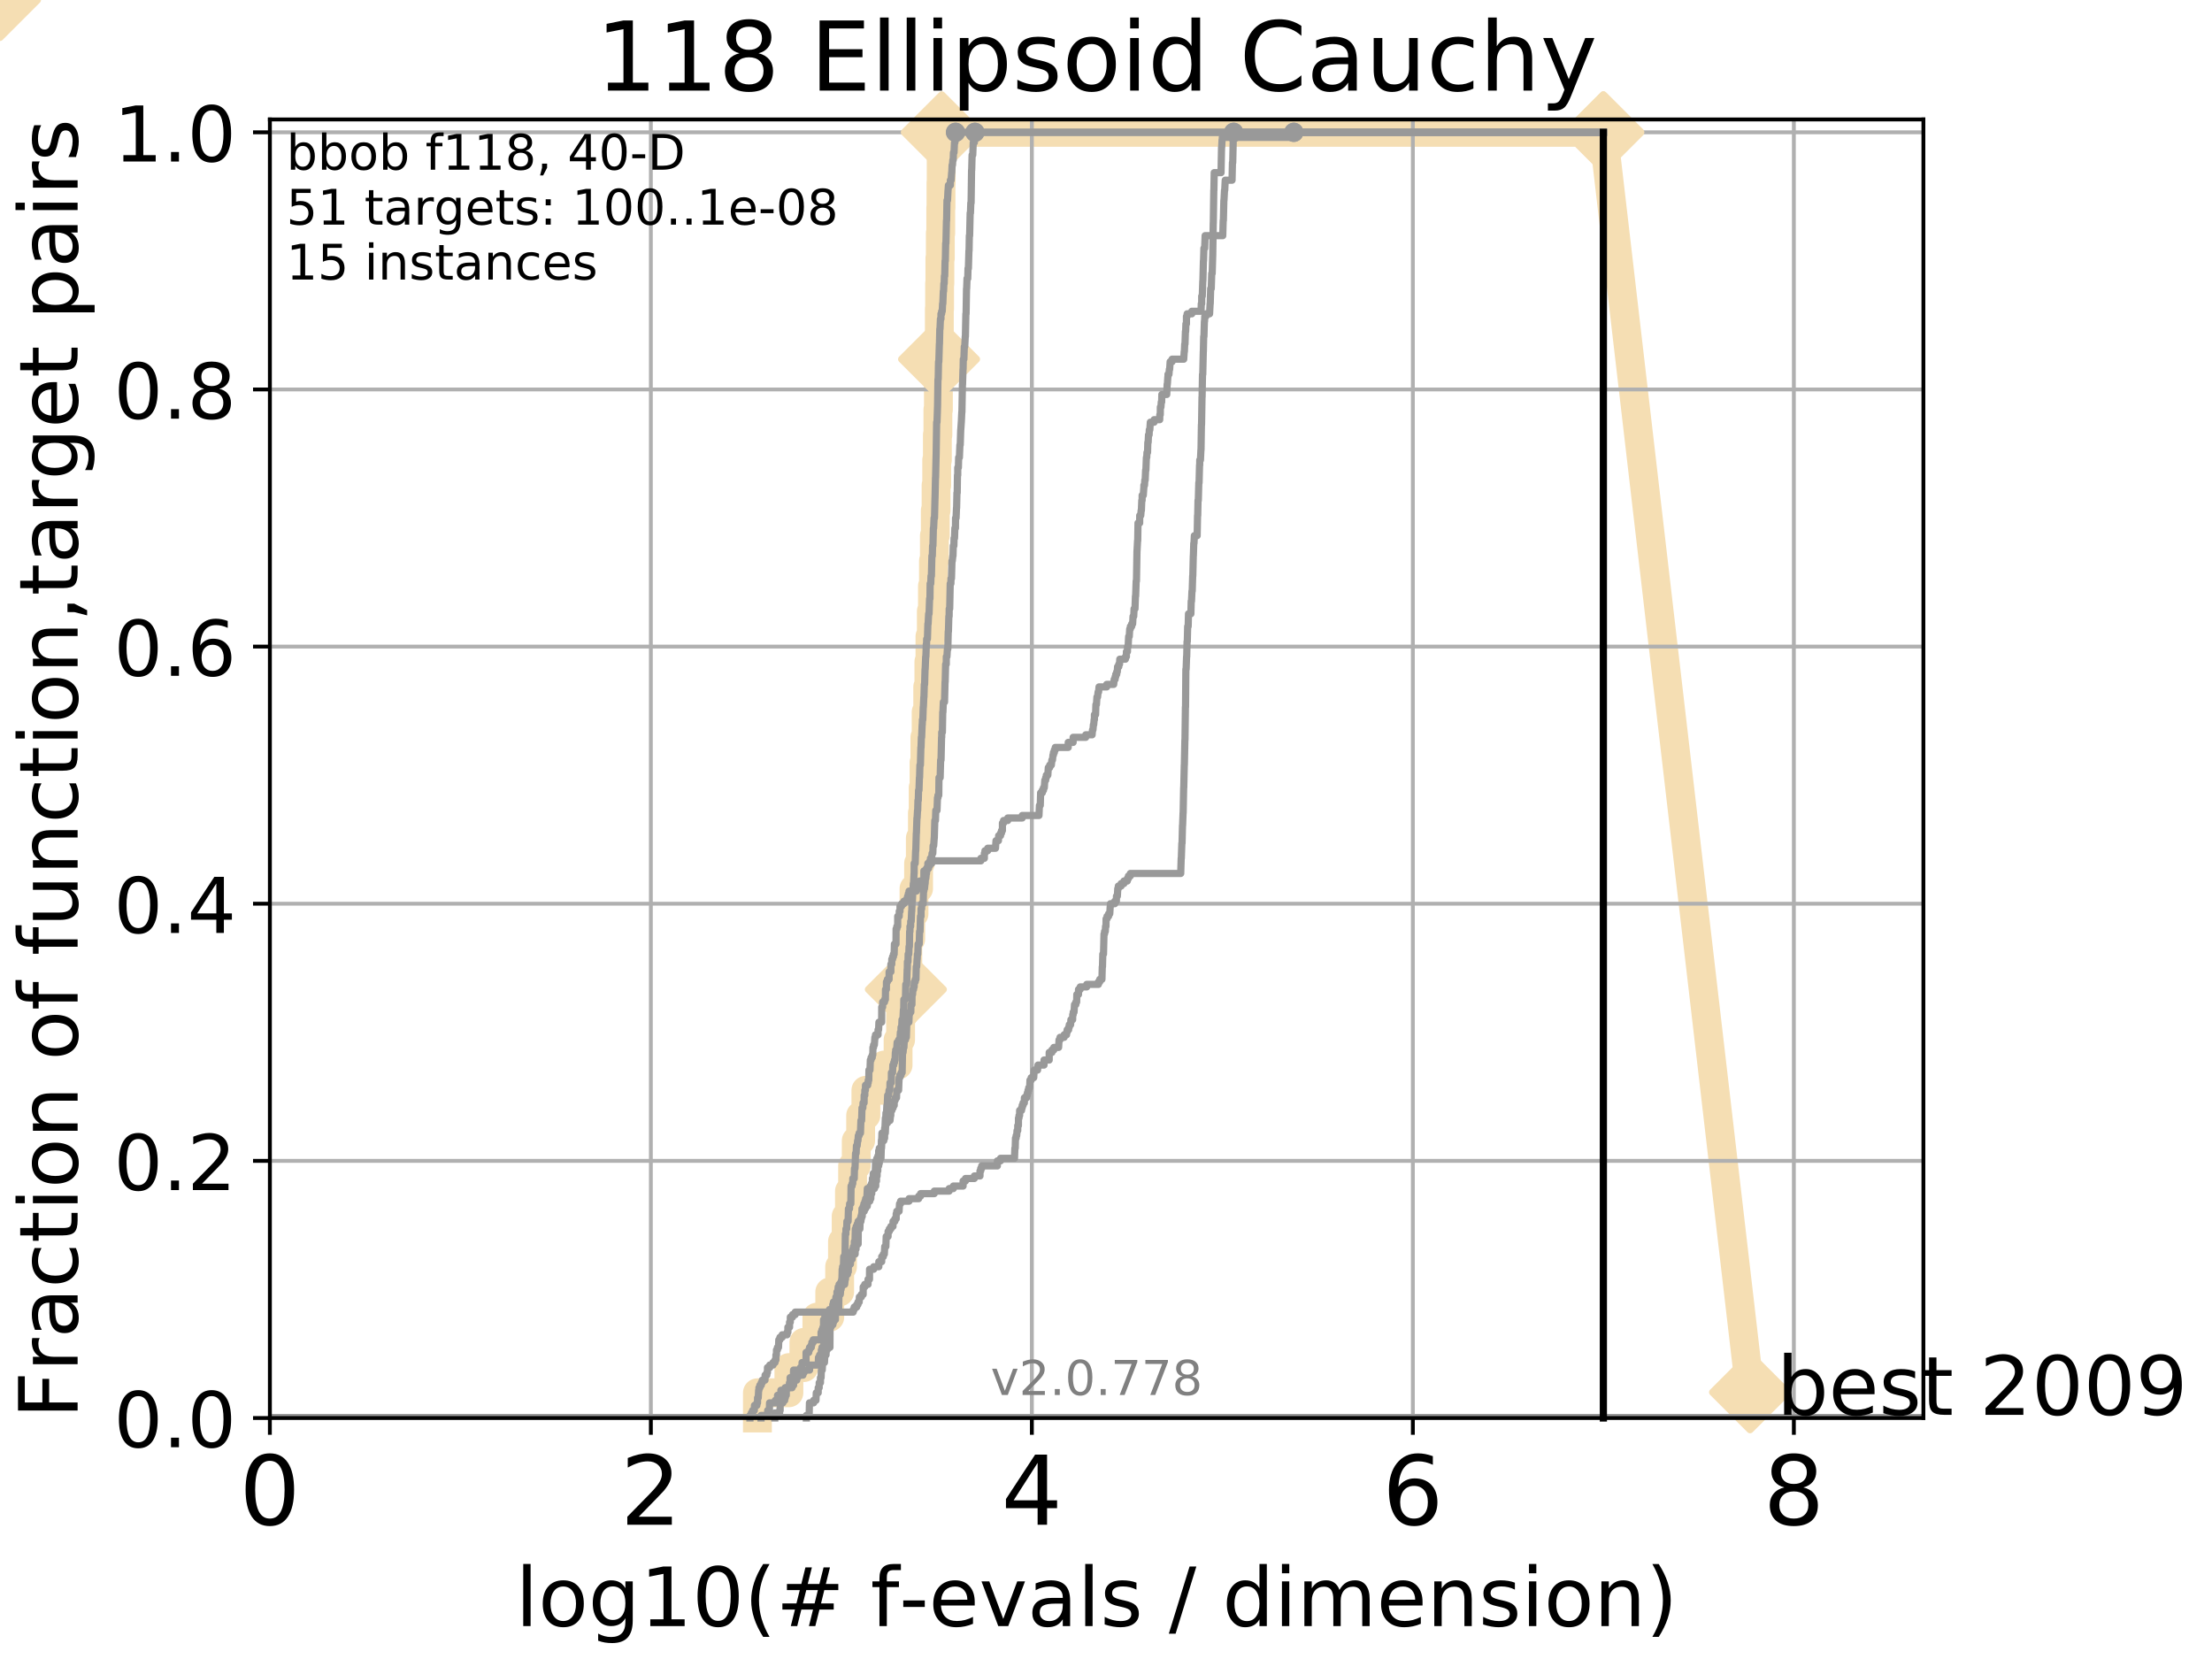 <?xml version="1.0" encoding="utf-8" standalone="no"?>
<!DOCTYPE svg PUBLIC "-//W3C//DTD SVG 1.1//EN"
  "http://www.w3.org/Graphics/SVG/1.1/DTD/svg11.dtd">
<!-- Created with matplotlib (http://matplotlib.org/) -->
<svg height="345pt" version="1.1" viewBox="0 0 460 345" width="460pt" xmlns="http://www.w3.org/2000/svg" xmlns:xlink="http://www.w3.org/1999/xlink">
 <defs>
  <style type="text/css">
*{stroke-linecap:butt;stroke-linejoin:round;}
  </style>
 </defs>
 <g id="figure_1">
  <g id="patch_1">
   <path d="M 0 345.6 
L 460.8 345.6 
L 460.8 0 
L 0 0 
z
" style="fill:#ffffff;"/>
  </g>
  <g id="axes_1">
   <g id="patch_2">
    <path d="M 56.12 294.88 
L 399.984 294.88 
L 399.984 24.84 
L 56.12 24.84 
z
" style="fill:#ffffff;"/>
   </g>
   <g id="line2d_1">
    <path d="M 157.511 294.88 
L 157.511 289.638 
L 164.055 289.638 
L 164.055 284.395 
L 167.174 284.395 
L 167.174 279.153 
L 169.879 279.153 
L 169.879 273.91 
L 172.553 273.91 
L 172.553 268.668 
L 174.612 268.668 
L 174.612 263.425 
L 175.202 263.425 
L 175.202 258.183 
L 175.963 258.183 
L 175.963 252.94 
L 176.651 252.94 
L 176.651 247.698 
L 177.305 247.698 
L 177.305 242.455 
L 178.064 242.455 
L 178.064 237.213 
L 178.976 237.213 
L 178.976 231.97 
L 180.066 231.97 
L 180.066 226.728 
L 183.854 226.728 
L 183.854 221.485 
L 186.762 221.485 
L 186.762 216.243 
L 187.283 216.243 
L 187.283 211 
L 187.898 211 
L 187.898 205.758 
L 188.381 205.758 
L 188.381 200.515 
L 188.786 200.515 
L 188.786 195.273 
L 189.39 195.273 
L 189.39 190.03 
L 190.074 190.03 
L 190.074 184.788 
L 191.026 184.788 
L 191.026 179.546 
L 191.389 179.546 
L 191.389 174.303 
L 191.824 174.303 
L 191.824 169.061 
L 191.98 169.061 
L 191.98 163.818 
L 192.162 163.818 
L 192.162 158.576 
L 192.338 158.576 
L 192.338 153.333 
L 192.598 153.333 
L 192.598 148.091 
L 192.928 148.091 
L 192.928 142.848 
L 193.17 142.848 
L 193.17 137.606 
L 193.39 137.606 
L 193.39 132.363 
L 193.677 132.363 
L 193.677 127.121 
L 193.911 127.121 
L 193.911 121.878 
L 194.122 121.878 
L 194.122 116.636 
L 194.311 116.636 
L 194.311 111.393 
L 194.502 111.393 
L 194.502 106.151 
L 194.662 106.151 
L 194.662 100.908 
L 194.796 100.908 
L 194.796 95.666 
L 194.934 95.666 
L 194.934 90.423 
L 195.042 90.423 
L 195.042 85.181 
L 195.147 85.181 
L 195.147 79.938 
L 195.221 79.938 
L 195.221 74.696 
L 195.285 74.696 
L 195.285 69.453 
L 195.343 69.453 
L 195.343 64.211 
L 195.395 64.211 
L 195.395 58.969 
L 195.453 58.969 
L 195.453 53.726 
L 195.545 53.726 
L 195.545 48.484 
L 195.634 48.484 
L 195.634 43.241 
L 195.682 43.241 
L 195.682 37.999 
L 195.728 37.999 
L 195.728 32.756 
L 195.855 32.756 
L 195.855 27.514 
L 333.43 27.514 
" style="fill:none;stroke:#f5deb3;stroke-linecap:square;stroke-width:6;"/>
   </g>
   <g id="line2d_2">
    <path d="M 0 0 
" style="fill:none;stroke:#f5deb3;stroke-linecap:square;stroke-width:6;"/>
    <defs>
     <path d="M -0 7.778 
L 7.778 0 
L 0 -7.778 
L -7.778 -0 
z
" id="meb7e442a6b" style="stroke:#f5deb3;stroke-linejoin:miter;stroke-width:1.5;"/>
    </defs>
    <g>
     <use style="fill:#f5deb3;stroke:#f5deb3;stroke-linejoin:miter;stroke-width:1.5;" x="0" xlink:href="#meb7e442a6b" y="0"/>
    </g>
   </g>
   <g id="line2d_3">
    <path d="M 333.43 27.514 
L 363.934 289.533 
" style="fill:none;stroke:#f5deb3;stroke-linecap:square;stroke-width:6;"/>
    <g>
     <use style="fill:#f5deb3;stroke:#f5deb3;stroke-linejoin:miter;stroke-width:1.5;" x="333.43" xlink:href="#meb7e442a6b" y="27.514"/>
     <use style="fill:#f5deb3;stroke:#f5deb3;stroke-linejoin:miter;stroke-width:1.5;" x="363.934" xlink:href="#meb7e442a6b" y="289.533"/>
    </g>
   </g>
   <g id="matplotlib.axis_1">
    <g id="xtick_1">
     <g id="line2d_4">
      <path clip-path="url(#p4c77b3096d)" d="M 56.12 294.88 
L 56.12 24.84 
" style="fill:none;stroke:#b0b0b0;stroke-linecap:square;stroke-width:0.8;"/>
     </g>
     <g id="line2d_5">
      <defs>
       <path d="M 0 0 
L 0 3.5 
" id="mf470c6e55d" style="stroke:#000000;stroke-width:0.8;"/>
      </defs>
      <g>
       <use style="stroke:#000000;stroke-width:0.8;" x="56.12" xlink:href="#mf470c6e55d" y="294.88"/>
      </g>
     </g>
     <g id="text_1">
      <!-- 0 -->
      <defs>
       <path d="M 31.781 66.406 
Q 24.172 66.406 20.328 58.906 
Q 16.5 51.422 16.5 36.375 
Q 16.5 21.391 20.328 13.891 
Q 24.172 6.391 31.781 6.391 
Q 39.453 6.391 43.281 13.891 
Q 47.125 21.391 47.125 36.375 
Q 47.125 51.422 43.281 58.906 
Q 39.453 66.406 31.781 66.406 
z
M 31.781 74.219 
Q 44.047 74.219 50.516 64.516 
Q 56.984 54.828 56.984 36.375 
Q 56.984 17.969 50.516 8.266 
Q 44.047 -1.422 31.781 -1.422 
Q 19.531 -1.422 13.062 8.266 
Q 6.594 17.969 6.594 36.375 
Q 6.594 54.828 13.062 64.516 
Q 19.531 74.219 31.781 74.219 
z
" id="DejaVuSans-30"/>
      </defs>
      <g transform="translate(49.758 317.077)scale(0.2 -0.2)">
       <use xlink:href="#DejaVuSans-30"/>
      </g>
     </g>
    </g>
    <g id="xtick_2">
     <g id="line2d_6">
      <path clip-path="url(#p4c77b3096d)" d="M 135.351 294.88 
L 135.351 24.84 
" style="fill:none;stroke:#b0b0b0;stroke-linecap:square;stroke-width:0.8;"/>
     </g>
     <g id="line2d_7">
      <g>
       <use style="stroke:#000000;stroke-width:0.8;" x="135.351" xlink:href="#mf470c6e55d" y="294.88"/>
      </g>
     </g>
     <g id="text_2">
      <!-- 2 -->
      <defs>
       <path d="M 19.188 8.297 
L 53.609 8.297 
L 53.609 0 
L 7.328 0 
L 7.328 8.297 
Q 12.938 14.109 22.625 23.891 
Q 32.328 33.688 34.812 36.531 
Q 39.547 41.844 41.422 45.531 
Q 43.312 49.219 43.312 52.781 
Q 43.312 58.594 39.234 62.25 
Q 35.156 65.922 28.609 65.922 
Q 23.969 65.922 18.812 64.312 
Q 13.672 62.703 7.812 59.422 
L 7.812 69.391 
Q 13.766 71.781 18.938 73 
Q 24.125 74.219 28.422 74.219 
Q 39.75 74.219 46.484 68.547 
Q 53.219 62.891 53.219 53.422 
Q 53.219 48.922 51.531 44.891 
Q 49.859 40.875 45.406 35.406 
Q 44.188 33.984 37.641 27.219 
Q 31.109 20.453 19.188 8.297 
z
" id="DejaVuSans-32"/>
      </defs>
      <g transform="translate(128.989 317.077)scale(0.2 -0.2)">
       <use xlink:href="#DejaVuSans-32"/>
      </g>
     </g>
    </g>
    <g id="xtick_3">
     <g id="line2d_8">
      <path clip-path="url(#p4c77b3096d)" d="M 214.583 294.88 
L 214.583 24.84 
" style="fill:none;stroke:#b0b0b0;stroke-linecap:square;stroke-width:0.8;"/>
     </g>
     <g id="line2d_9">
      <g>
       <use style="stroke:#000000;stroke-width:0.8;" x="214.583" xlink:href="#mf470c6e55d" y="294.88"/>
      </g>
     </g>
     <g id="text_3">
      <!-- 4 -->
      <defs>
       <path d="M 37.797 64.312 
L 12.891 25.391 
L 37.797 25.391 
z
M 35.203 72.906 
L 47.609 72.906 
L 47.609 25.391 
L 58.016 25.391 
L 58.016 17.188 
L 47.609 17.188 
L 47.609 0 
L 37.797 0 
L 37.797 17.188 
L 4.891 17.188 
L 4.891 26.703 
z
" id="DejaVuSans-34"/>
      </defs>
      <g transform="translate(208.22 317.077)scale(0.2 -0.2)">
       <use xlink:href="#DejaVuSans-34"/>
      </g>
     </g>
    </g>
    <g id="xtick_4">
     <g id="line2d_10">
      <path clip-path="url(#p4c77b3096d)" d="M 293.814 294.88 
L 293.814 24.84 
" style="fill:none;stroke:#b0b0b0;stroke-linecap:square;stroke-width:0.8;"/>
     </g>
     <g id="line2d_11">
      <g>
       <use style="stroke:#000000;stroke-width:0.8;" x="293.814" xlink:href="#mf470c6e55d" y="294.88"/>
      </g>
     </g>
     <g id="text_4">
      <!-- 6 -->
      <defs>
       <path d="M 33.016 40.375 
Q 26.375 40.375 22.484 35.828 
Q 18.609 31.297 18.609 23.391 
Q 18.609 15.531 22.484 10.953 
Q 26.375 6.391 33.016 6.391 
Q 39.656 6.391 43.531 10.953 
Q 47.406 15.531 47.406 23.391 
Q 47.406 31.297 43.531 35.828 
Q 39.656 40.375 33.016 40.375 
z
M 52.594 71.297 
L 52.594 62.312 
Q 48.875 64.062 45.094 64.984 
Q 41.312 65.922 37.594 65.922 
Q 27.828 65.922 22.672 59.328 
Q 17.531 52.734 16.797 39.406 
Q 19.672 43.656 24.016 45.922 
Q 28.375 48.188 33.594 48.188 
Q 44.578 48.188 50.953 41.516 
Q 57.328 34.859 57.328 23.391 
Q 57.328 12.156 50.688 5.359 
Q 44.047 -1.422 33.016 -1.422 
Q 20.359 -1.422 13.672 8.266 
Q 6.984 17.969 6.984 36.375 
Q 6.984 53.656 15.188 63.938 
Q 23.391 74.219 37.203 74.219 
Q 40.922 74.219 44.703 73.484 
Q 48.484 72.75 52.594 71.297 
z
" id="DejaVuSans-36"/>
      </defs>
      <g transform="translate(287.452 317.077)scale(0.2 -0.2)">
       <use xlink:href="#DejaVuSans-36"/>
      </g>
     </g>
    </g>
    <g id="xtick_5">
     <g id="line2d_12">
      <path clip-path="url(#p4c77b3096d)" d="M 373.045 294.88 
L 373.045 24.84 
" style="fill:none;stroke:#b0b0b0;stroke-linecap:square;stroke-width:0.8;"/>
     </g>
     <g id="line2d_13">
      <g>
       <use style="stroke:#000000;stroke-width:0.8;" x="373.045" xlink:href="#mf470c6e55d" y="294.88"/>
      </g>
     </g>
     <g id="text_5">
      <!-- 8 -->
      <defs>
       <path d="M 31.781 34.625 
Q 24.75 34.625 20.719 30.859 
Q 16.703 27.094 16.703 20.516 
Q 16.703 13.922 20.719 10.156 
Q 24.75 6.391 31.781 6.391 
Q 38.812 6.391 42.859 10.172 
Q 46.922 13.969 46.922 20.516 
Q 46.922 27.094 42.891 30.859 
Q 38.875 34.625 31.781 34.625 
z
M 21.922 38.812 
Q 15.578 40.375 12.031 44.719 
Q 8.5 49.078 8.5 55.328 
Q 8.5 64.062 14.719 69.141 
Q 20.953 74.219 31.781 74.219 
Q 42.672 74.219 48.875 69.141 
Q 55.078 64.062 55.078 55.328 
Q 55.078 49.078 51.531 44.719 
Q 48 40.375 41.703 38.812 
Q 48.828 37.156 52.797 32.312 
Q 56.781 27.484 56.781 20.516 
Q 56.781 9.906 50.312 4.234 
Q 43.844 -1.422 31.781 -1.422 
Q 19.734 -1.422 13.25 4.234 
Q 6.781 9.906 6.781 20.516 
Q 6.781 27.484 10.781 32.312 
Q 14.797 37.156 21.922 38.812 
z
M 18.312 54.391 
Q 18.312 48.734 21.844 45.562 
Q 25.391 42.391 31.781 42.391 
Q 38.141 42.391 41.719 45.562 
Q 45.312 48.734 45.312 54.391 
Q 45.312 60.062 41.719 63.234 
Q 38.141 66.406 31.781 66.406 
Q 25.391 66.406 21.844 63.234 
Q 18.312 60.062 18.312 54.391 
z
" id="DejaVuSans-38"/>
      </defs>
      <g transform="translate(366.683 317.077)scale(0.2 -0.2)">
       <use xlink:href="#DejaVuSans-38"/>
      </g>
     </g>
    </g>
    <g id="text_6">
     <!-- log10(# f-evals / dimension) -->
     <defs>
      <path d="M 9.422 75.984 
L 18.406 75.984 
L 18.406 0 
L 9.422 0 
z
" id="DejaVuSans-6c"/>
      <path d="M 30.609 48.391 
Q 23.391 48.391 19.188 42.75 
Q 14.984 37.109 14.984 27.297 
Q 14.984 17.484 19.156 11.844 
Q 23.344 6.203 30.609 6.203 
Q 37.797 6.203 41.984 11.859 
Q 46.188 17.531 46.188 27.297 
Q 46.188 37.016 41.984 42.703 
Q 37.797 48.391 30.609 48.391 
z
M 30.609 56 
Q 42.328 56 49.016 48.375 
Q 55.719 40.766 55.719 27.297 
Q 55.719 13.875 49.016 6.219 
Q 42.328 -1.422 30.609 -1.422 
Q 18.844 -1.422 12.172 6.219 
Q 5.516 13.875 5.516 27.297 
Q 5.516 40.766 12.172 48.375 
Q 18.844 56 30.609 56 
z
" id="DejaVuSans-6f"/>
      <path d="M 45.406 27.984 
Q 45.406 37.75 41.375 43.109 
Q 37.359 48.484 30.078 48.484 
Q 22.859 48.484 18.828 43.109 
Q 14.797 37.75 14.797 27.984 
Q 14.797 18.266 18.828 12.891 
Q 22.859 7.516 30.078 7.516 
Q 37.359 7.516 41.375 12.891 
Q 45.406 18.266 45.406 27.984 
z
M 54.391 6.781 
Q 54.391 -7.172 48.188 -13.984 
Q 42 -20.797 29.203 -20.797 
Q 24.469 -20.797 20.266 -20.094 
Q 16.062 -19.391 12.109 -17.922 
L 12.109 -9.188 
Q 16.062 -11.328 19.922 -12.344 
Q 23.781 -13.375 27.781 -13.375 
Q 36.625 -13.375 41.016 -8.766 
Q 45.406 -4.156 45.406 5.172 
L 45.406 9.625 
Q 42.625 4.781 38.281 2.391 
Q 33.938 0 27.875 0 
Q 17.828 0 11.672 7.656 
Q 5.516 15.328 5.516 27.984 
Q 5.516 40.672 11.672 48.328 
Q 17.828 56 27.875 56 
Q 33.938 56 38.281 53.609 
Q 42.625 51.219 45.406 46.391 
L 45.406 54.688 
L 54.391 54.688 
z
" id="DejaVuSans-67"/>
      <path d="M 12.406 8.297 
L 28.516 8.297 
L 28.516 63.922 
L 10.984 60.406 
L 10.984 69.391 
L 28.422 72.906 
L 38.281 72.906 
L 38.281 8.297 
L 54.391 8.297 
L 54.391 0 
L 12.406 0 
z
" id="DejaVuSans-31"/>
      <path d="M 31 75.875 
Q 24.469 64.656 21.281 53.656 
Q 18.109 42.672 18.109 31.391 
Q 18.109 20.125 21.312 9.062 
Q 24.516 -2 31 -13.188 
L 23.188 -13.188 
Q 15.875 -1.703 12.234 9.375 
Q 8.594 20.453 8.594 31.391 
Q 8.594 42.281 12.203 53.312 
Q 15.828 64.359 23.188 75.875 
z
" id="DejaVuSans-28"/>
      <path d="M 51.125 44 
L 36.922 44 
L 32.812 27.688 
L 47.125 27.688 
z
M 43.797 71.781 
L 38.719 51.516 
L 52.984 51.516 
L 58.109 71.781 
L 65.922 71.781 
L 60.891 51.516 
L 76.125 51.516 
L 76.125 44 
L 58.984 44 
L 54.984 27.688 
L 70.516 27.688 
L 70.516 20.219 
L 53.078 20.219 
L 48 0 
L 40.188 0 
L 45.219 20.219 
L 30.906 20.219 
L 25.875 0 
L 18.016 0 
L 23.094 20.219 
L 7.719 20.219 
L 7.719 27.688 
L 24.906 27.688 
L 29 44 
L 13.281 44 
L 13.281 51.516 
L 30.906 51.516 
L 35.891 71.781 
z
" id="DejaVuSans-23"/>
      <path id="DejaVuSans-20"/>
      <path d="M 37.109 75.984 
L 37.109 68.5 
L 28.516 68.5 
Q 23.688 68.5 21.797 66.547 
Q 19.922 64.594 19.922 59.516 
L 19.922 54.688 
L 34.719 54.688 
L 34.719 47.703 
L 19.922 47.703 
L 19.922 0 
L 10.891 0 
L 10.891 47.703 
L 2.297 47.703 
L 2.297 54.688 
L 10.891 54.688 
L 10.891 58.5 
Q 10.891 67.625 15.141 71.797 
Q 19.391 75.984 28.609 75.984 
z
" id="DejaVuSans-66"/>
      <path d="M 4.891 31.391 
L 31.203 31.391 
L 31.203 23.391 
L 4.891 23.391 
z
" id="DejaVuSans-2d"/>
      <path d="M 56.203 29.594 
L 56.203 25.203 
L 14.891 25.203 
Q 15.484 15.922 20.484 11.062 
Q 25.484 6.203 34.422 6.203 
Q 39.594 6.203 44.453 7.469 
Q 49.312 8.734 54.109 11.281 
L 54.109 2.781 
Q 49.266 0.734 44.188 -0.344 
Q 39.109 -1.422 33.891 -1.422 
Q 20.797 -1.422 13.156 6.188 
Q 5.516 13.812 5.516 26.812 
Q 5.516 40.234 12.766 48.109 
Q 20.016 56 32.328 56 
Q 43.359 56 49.781 48.891 
Q 56.203 41.797 56.203 29.594 
z
M 47.219 32.234 
Q 47.125 39.594 43.094 43.984 
Q 39.062 48.391 32.422 48.391 
Q 24.906 48.391 20.391 44.141 
Q 15.875 39.891 15.188 32.172 
z
" id="DejaVuSans-65"/>
      <path d="M 2.984 54.688 
L 12.5 54.688 
L 29.594 8.797 
L 46.688 54.688 
L 56.203 54.688 
L 35.688 0 
L 23.484 0 
z
" id="DejaVuSans-76"/>
      <path d="M 34.281 27.484 
Q 23.391 27.484 19.188 25 
Q 14.984 22.516 14.984 16.5 
Q 14.984 11.719 18.141 8.906 
Q 21.297 6.109 26.703 6.109 
Q 34.188 6.109 38.703 11.406 
Q 43.219 16.703 43.219 25.484 
L 43.219 27.484 
z
M 52.203 31.203 
L 52.203 0 
L 43.219 0 
L 43.219 8.297 
Q 40.141 3.328 35.547 0.953 
Q 30.953 -1.422 24.312 -1.422 
Q 15.922 -1.422 10.953 3.297 
Q 6 8.016 6 15.922 
Q 6 25.141 12.172 29.828 
Q 18.359 34.516 30.609 34.516 
L 43.219 34.516 
L 43.219 35.406 
Q 43.219 41.609 39.141 45 
Q 35.062 48.391 27.688 48.391 
Q 23 48.391 18.547 47.266 
Q 14.109 46.141 10.016 43.891 
L 10.016 52.203 
Q 14.938 54.109 19.578 55.047 
Q 24.219 56 28.609 56 
Q 40.484 56 46.344 49.844 
Q 52.203 43.703 52.203 31.203 
z
" id="DejaVuSans-61"/>
      <path d="M 44.281 53.078 
L 44.281 44.578 
Q 40.484 46.531 36.375 47.5 
Q 32.281 48.484 27.875 48.484 
Q 21.188 48.484 17.844 46.438 
Q 14.5 44.391 14.5 40.281 
Q 14.5 37.156 16.891 35.375 
Q 19.281 33.594 26.516 31.984 
L 29.594 31.297 
Q 39.156 29.25 43.188 25.516 
Q 47.219 21.781 47.219 15.094 
Q 47.219 7.469 41.188 3.016 
Q 35.156 -1.422 24.609 -1.422 
Q 20.219 -1.422 15.453 -0.562 
Q 10.688 0.297 5.422 2 
L 5.422 11.281 
Q 10.406 8.688 15.234 7.391 
Q 20.062 6.109 24.812 6.109 
Q 31.156 6.109 34.562 8.281 
Q 37.984 10.453 37.984 14.406 
Q 37.984 18.062 35.516 20.016 
Q 33.062 21.969 24.703 23.781 
L 21.578 24.516 
Q 13.234 26.266 9.516 29.906 
Q 5.812 33.547 5.812 39.891 
Q 5.812 47.609 11.281 51.797 
Q 16.75 56 26.812 56 
Q 31.781 56 36.172 55.266 
Q 40.578 54.547 44.281 53.078 
z
" id="DejaVuSans-73"/>
      <path d="M 25.391 72.906 
L 33.688 72.906 
L 8.297 -9.281 
L 0 -9.281 
z
" id="DejaVuSans-2f"/>
      <path d="M 45.406 46.391 
L 45.406 75.984 
L 54.391 75.984 
L 54.391 0 
L 45.406 0 
L 45.406 8.203 
Q 42.578 3.328 38.25 0.953 
Q 33.938 -1.422 27.875 -1.422 
Q 17.969 -1.422 11.734 6.484 
Q 5.516 14.406 5.516 27.297 
Q 5.516 40.188 11.734 48.094 
Q 17.969 56 27.875 56 
Q 33.938 56 38.25 53.625 
Q 42.578 51.266 45.406 46.391 
z
M 14.797 27.297 
Q 14.797 17.391 18.875 11.75 
Q 22.953 6.109 30.078 6.109 
Q 37.203 6.109 41.297 11.75 
Q 45.406 17.391 45.406 27.297 
Q 45.406 37.203 41.297 42.844 
Q 37.203 48.484 30.078 48.484 
Q 22.953 48.484 18.875 42.844 
Q 14.797 37.203 14.797 27.297 
z
" id="DejaVuSans-64"/>
      <path d="M 9.422 54.688 
L 18.406 54.688 
L 18.406 0 
L 9.422 0 
z
M 9.422 75.984 
L 18.406 75.984 
L 18.406 64.594 
L 9.422 64.594 
z
" id="DejaVuSans-69"/>
      <path d="M 52 44.188 
Q 55.375 50.25 60.062 53.125 
Q 64.75 56 71.094 56 
Q 79.641 56 84.281 50.016 
Q 88.922 44.047 88.922 33.016 
L 88.922 0 
L 79.891 0 
L 79.891 32.719 
Q 79.891 40.578 77.094 44.375 
Q 74.312 48.188 68.609 48.188 
Q 61.625 48.188 57.562 43.547 
Q 53.516 38.922 53.516 30.906 
L 53.516 0 
L 44.484 0 
L 44.484 32.719 
Q 44.484 40.625 41.703 44.406 
Q 38.922 48.188 33.109 48.188 
Q 26.219 48.188 22.156 43.531 
Q 18.109 38.875 18.109 30.906 
L 18.109 0 
L 9.078 0 
L 9.078 54.688 
L 18.109 54.688 
L 18.109 46.188 
Q 21.188 51.219 25.484 53.609 
Q 29.781 56 35.688 56 
Q 41.656 56 45.828 52.969 
Q 50 49.953 52 44.188 
z
" id="DejaVuSans-6d"/>
      <path d="M 54.891 33.016 
L 54.891 0 
L 45.906 0 
L 45.906 32.719 
Q 45.906 40.484 42.875 44.328 
Q 39.844 48.188 33.797 48.188 
Q 26.516 48.188 22.312 43.547 
Q 18.109 38.922 18.109 30.906 
L 18.109 0 
L 9.078 0 
L 9.078 54.688 
L 18.109 54.688 
L 18.109 46.188 
Q 21.344 51.125 25.703 53.562 
Q 30.078 56 35.797 56 
Q 45.219 56 50.047 50.172 
Q 54.891 44.344 54.891 33.016 
z
" id="DejaVuSans-6e"/>
      <path d="M 8.016 75.875 
L 15.828 75.875 
Q 23.141 64.359 26.781 53.312 
Q 30.422 42.281 30.422 31.391 
Q 30.422 20.453 26.781 9.375 
Q 23.141 -1.703 15.828 -13.188 
L 8.016 -13.188 
Q 14.5 -2 17.703 9.062 
Q 20.906 20.125 20.906 31.391 
Q 20.906 42.672 17.703 53.656 
Q 14.5 64.656 8.016 75.875 
z
" id="DejaVuSans-29"/>
     </defs>
     <g transform="translate(107.211 338.154)scale(0.17 -0.17)">
      <use xlink:href="#DejaVuSans-6c"/>
      <use x="27.783" xlink:href="#DejaVuSans-6f"/>
      <use x="88.965" xlink:href="#DejaVuSans-67"/>
      <use x="152.441" xlink:href="#DejaVuSans-31"/>
      <use x="216.064" xlink:href="#DejaVuSans-30"/>
      <use x="279.688" xlink:href="#DejaVuSans-28"/>
      <use x="318.701" xlink:href="#DejaVuSans-23"/>
      <use x="402.49" xlink:href="#DejaVuSans-20"/>
      <use x="434.277" xlink:href="#DejaVuSans-66"/>
      <use x="469.404" xlink:href="#DejaVuSans-2d"/>
      <use x="505.488" xlink:href="#DejaVuSans-65"/>
      <use x="567.012" xlink:href="#DejaVuSans-76"/>
      <use x="626.191" xlink:href="#DejaVuSans-61"/>
      <use x="687.471" xlink:href="#DejaVuSans-6c"/>
      <use x="715.254" xlink:href="#DejaVuSans-73"/>
      <use x="767.354" xlink:href="#DejaVuSans-20"/>
      <use x="799.141" xlink:href="#DejaVuSans-2f"/>
      <use x="832.832" xlink:href="#DejaVuSans-20"/>
      <use x="864.619" xlink:href="#DejaVuSans-64"/>
      <use x="928.096" xlink:href="#DejaVuSans-69"/>
      <use x="955.879" xlink:href="#DejaVuSans-6d"/>
      <use x="1053.291" xlink:href="#DejaVuSans-65"/>
      <use x="1114.814" xlink:href="#DejaVuSans-6e"/>
      <use x="1178.193" xlink:href="#DejaVuSans-73"/>
      <use x="1230.293" xlink:href="#DejaVuSans-69"/>
      <use x="1258.076" xlink:href="#DejaVuSans-6f"/>
      <use x="1319.258" xlink:href="#DejaVuSans-6e"/>
      <use x="1382.637" xlink:href="#DejaVuSans-29"/>
     </g>
    </g>
   </g>
   <g id="matplotlib.axis_2">
    <g id="ytick_1">
     <g id="line2d_14">
      <path clip-path="url(#p4c77b3096d)" d="M 56.12 294.88 
L 399.984 294.88 
" style="fill:none;stroke:#b0b0b0;stroke-linecap:square;stroke-width:0.8;"/>
     </g>
     <g id="line2d_15">
      <defs>
       <path d="M 0 0 
L -3.5 0 
" id="m377e825448" style="stroke:#000000;stroke-width:0.8;"/>
      </defs>
      <g>
       <use style="stroke:#000000;stroke-width:0.8;" x="56.12" xlink:href="#m377e825448" y="294.88"/>
      </g>
     </g>
     <g id="text_7">
      <!-- 0.0 -->
      <defs>
       <path d="M 10.688 12.406 
L 21 12.406 
L 21 0 
L 10.688 0 
z
" id="DejaVuSans-2e"/>
      </defs>
      <g transform="translate(23.675 300.959)scale(0.16 -0.16)">
       <use xlink:href="#DejaVuSans-30"/>
       <use x="63.623" xlink:href="#DejaVuSans-2e"/>
       <use x="95.41" xlink:href="#DejaVuSans-30"/>
      </g>
     </g>
    </g>
    <g id="ytick_2">
     <g id="line2d_16">
      <path clip-path="url(#p4c77b3096d)" d="M 56.12 241.407 
L 399.984 241.407 
" style="fill:none;stroke:#b0b0b0;stroke-linecap:square;stroke-width:0.8;"/>
     </g>
     <g id="line2d_17">
      <g>
       <use style="stroke:#000000;stroke-width:0.8;" x="56.12" xlink:href="#m377e825448" y="241.407"/>
      </g>
     </g>
     <g id="text_8">
      <!-- 0.2 -->
      <g transform="translate(23.675 247.485)scale(0.16 -0.16)">
       <use xlink:href="#DejaVuSans-30"/>
       <use x="63.623" xlink:href="#DejaVuSans-2e"/>
       <use x="95.41" xlink:href="#DejaVuSans-32"/>
      </g>
     </g>
    </g>
    <g id="ytick_3">
     <g id="line2d_18">
      <path clip-path="url(#p4c77b3096d)" d="M 56.12 187.933 
L 399.984 187.933 
" style="fill:none;stroke:#b0b0b0;stroke-linecap:square;stroke-width:0.8;"/>
     </g>
     <g id="line2d_19">
      <g>
       <use style="stroke:#000000;stroke-width:0.8;" x="56.12" xlink:href="#m377e825448" y="187.933"/>
      </g>
     </g>
     <g id="text_9">
      <!-- 0.4 -->
      <g transform="translate(23.675 194.012)scale(0.16 -0.16)">
       <use xlink:href="#DejaVuSans-30"/>
       <use x="63.623" xlink:href="#DejaVuSans-2e"/>
       <use x="95.41" xlink:href="#DejaVuSans-34"/>
      </g>
     </g>
    </g>
    <g id="ytick_4">
     <g id="line2d_20">
      <path clip-path="url(#p4c77b3096d)" d="M 56.12 134.46 
L 399.984 134.46 
" style="fill:none;stroke:#b0b0b0;stroke-linecap:square;stroke-width:0.8;"/>
     </g>
     <g id="line2d_21">
      <g>
       <use style="stroke:#000000;stroke-width:0.8;" x="56.12" xlink:href="#m377e825448" y="134.46"/>
      </g>
     </g>
     <g id="text_10">
      <!-- 0.6 -->
      <g transform="translate(23.675 140.539)scale(0.16 -0.16)">
       <use xlink:href="#DejaVuSans-30"/>
       <use x="63.623" xlink:href="#DejaVuSans-2e"/>
       <use x="95.41" xlink:href="#DejaVuSans-36"/>
      </g>
     </g>
    </g>
    <g id="ytick_5">
     <g id="line2d_22">
      <path clip-path="url(#p4c77b3096d)" d="M 56.12 80.987 
L 399.984 80.987 
" style="fill:none;stroke:#b0b0b0;stroke-linecap:square;stroke-width:0.8;"/>
     </g>
     <g id="line2d_23">
      <g>
       <use style="stroke:#000000;stroke-width:0.8;" x="56.12" xlink:href="#m377e825448" y="80.987"/>
      </g>
     </g>
     <g id="text_11">
      <!-- 0.8 -->
      <g transform="translate(23.675 87.066)scale(0.16 -0.16)">
       <use xlink:href="#DejaVuSans-30"/>
       <use x="63.623" xlink:href="#DejaVuSans-2e"/>
       <use x="95.41" xlink:href="#DejaVuSans-38"/>
      </g>
     </g>
    </g>
    <g id="ytick_6">
     <g id="line2d_24">
      <path clip-path="url(#p4c77b3096d)" d="M 56.12 27.514 
L 399.984 27.514 
" style="fill:none;stroke:#b0b0b0;stroke-linecap:square;stroke-width:0.8;"/>
     </g>
     <g id="line2d_25">
      <g>
       <use style="stroke:#000000;stroke-width:0.8;" x="56.12" xlink:href="#m377e825448" y="27.514"/>
      </g>
     </g>
     <g id="text_12">
      <!-- 1.0 -->
      <g transform="translate(23.675 33.592)scale(0.16 -0.16)">
       <use xlink:href="#DejaVuSans-31"/>
       <use x="63.623" xlink:href="#DejaVuSans-2e"/>
       <use x="95.41" xlink:href="#DejaVuSans-30"/>
      </g>
     </g>
    </g>
    <g id="text_13">
     <!-- Fraction of function,target pairs -->
     <defs>
      <path d="M 9.812 72.906 
L 51.703 72.906 
L 51.703 64.594 
L 19.672 64.594 
L 19.672 43.109 
L 48.578 43.109 
L 48.578 34.812 
L 19.672 34.812 
L 19.672 0 
L 9.812 0 
z
" id="DejaVuSans-46"/>
      <path d="M 41.109 46.297 
Q 39.594 47.172 37.812 47.578 
Q 36.031 48 33.891 48 
Q 26.266 48 22.188 43.047 
Q 18.109 38.094 18.109 28.812 
L 18.109 0 
L 9.078 0 
L 9.078 54.688 
L 18.109 54.688 
L 18.109 46.188 
Q 20.953 51.172 25.484 53.578 
Q 30.031 56 36.531 56 
Q 37.453 56 38.578 55.875 
Q 39.703 55.766 41.062 55.516 
z
" id="DejaVuSans-72"/>
      <path d="M 48.781 52.594 
L 48.781 44.188 
Q 44.969 46.297 41.141 47.344 
Q 37.312 48.391 33.406 48.391 
Q 24.656 48.391 19.812 42.844 
Q 14.984 37.312 14.984 27.297 
Q 14.984 17.281 19.812 11.734 
Q 24.656 6.203 33.406 6.203 
Q 37.312 6.203 41.141 7.25 
Q 44.969 8.297 48.781 10.406 
L 48.781 2.094 
Q 45.016 0.344 40.984 -0.531 
Q 36.969 -1.422 32.422 -1.422 
Q 20.062 -1.422 12.781 6.344 
Q 5.516 14.109 5.516 27.297 
Q 5.516 40.672 12.859 48.328 
Q 20.219 56 33.016 56 
Q 37.156 56 41.109 55.141 
Q 45.062 54.297 48.781 52.594 
z
" id="DejaVuSans-63"/>
      <path d="M 18.312 70.219 
L 18.312 54.688 
L 36.812 54.688 
L 36.812 47.703 
L 18.312 47.703 
L 18.312 18.016 
Q 18.312 11.328 20.141 9.422 
Q 21.969 7.516 27.594 7.516 
L 36.812 7.516 
L 36.812 0 
L 27.594 0 
Q 17.188 0 13.234 3.875 
Q 9.281 7.766 9.281 18.016 
L 9.281 47.703 
L 2.688 47.703 
L 2.688 54.688 
L 9.281 54.688 
L 9.281 70.219 
z
" id="DejaVuSans-74"/>
      <path d="M 8.5 21.578 
L 8.5 54.688 
L 17.484 54.688 
L 17.484 21.922 
Q 17.484 14.156 20.5 10.266 
Q 23.531 6.391 29.594 6.391 
Q 36.859 6.391 41.078 11.031 
Q 45.312 15.672 45.312 23.688 
L 45.312 54.688 
L 54.297 54.688 
L 54.297 0 
L 45.312 0 
L 45.312 8.406 
Q 42.047 3.422 37.719 1 
Q 33.406 -1.422 27.688 -1.422 
Q 18.266 -1.422 13.375 4.438 
Q 8.5 10.297 8.5 21.578 
z
M 31.109 56 
z
" id="DejaVuSans-75"/>
      <path d="M 11.719 12.406 
L 22.016 12.406 
L 22.016 4 
L 14.016 -11.625 
L 7.719 -11.625 
L 11.719 4 
z
" id="DejaVuSans-2c"/>
      <path d="M 18.109 8.203 
L 18.109 -20.797 
L 9.078 -20.797 
L 9.078 54.688 
L 18.109 54.688 
L 18.109 46.391 
Q 20.953 51.266 25.266 53.625 
Q 29.594 56 35.594 56 
Q 45.562 56 51.781 48.094 
Q 58.016 40.188 58.016 27.297 
Q 58.016 14.406 51.781 6.484 
Q 45.562 -1.422 35.594 -1.422 
Q 29.594 -1.422 25.266 0.953 
Q 20.953 3.328 18.109 8.203 
z
M 48.688 27.297 
Q 48.688 37.203 44.609 42.844 
Q 40.531 48.484 33.406 48.484 
Q 26.266 48.484 22.188 42.844 
Q 18.109 37.203 18.109 27.297 
Q 18.109 17.391 22.188 11.75 
Q 26.266 6.109 33.406 6.109 
Q 40.531 6.109 44.609 11.75 
Q 48.688 17.391 48.688 27.297 
z
" id="DejaVuSans-70"/>
     </defs>
     <g transform="translate(16.14 294.999)rotate(-90)scale(0.17 -0.17)">
      <use xlink:href="#DejaVuSans-46"/>
      <use x="57.41" xlink:href="#DejaVuSans-72"/>
      <use x="98.523" xlink:href="#DejaVuSans-61"/>
      <use x="159.803" xlink:href="#DejaVuSans-63"/>
      <use x="214.783" xlink:href="#DejaVuSans-74"/>
      <use x="253.992" xlink:href="#DejaVuSans-69"/>
      <use x="281.775" xlink:href="#DejaVuSans-6f"/>
      <use x="342.957" xlink:href="#DejaVuSans-6e"/>
      <use x="406.336" xlink:href="#DejaVuSans-20"/>
      <use x="438.123" xlink:href="#DejaVuSans-6f"/>
      <use x="499.305" xlink:href="#DejaVuSans-66"/>
      <use x="534.51" xlink:href="#DejaVuSans-20"/>
      <use x="566.297" xlink:href="#DejaVuSans-66"/>
      <use x="601.502" xlink:href="#DejaVuSans-75"/>
      <use x="664.881" xlink:href="#DejaVuSans-6e"/>
      <use x="728.26" xlink:href="#DejaVuSans-63"/>
      <use x="783.24" xlink:href="#DejaVuSans-74"/>
      <use x="822.449" xlink:href="#DejaVuSans-69"/>
      <use x="850.232" xlink:href="#DejaVuSans-6f"/>
      <use x="911.414" xlink:href="#DejaVuSans-6e"/>
      <use x="974.793" xlink:href="#DejaVuSans-2c"/>
      <use x="1006.58" xlink:href="#DejaVuSans-74"/>
      <use x="1045.789" xlink:href="#DejaVuSans-61"/>
      <use x="1107.068" xlink:href="#DejaVuSans-72"/>
      <use x="1148.166" xlink:href="#DejaVuSans-67"/>
      <use x="1211.643" xlink:href="#DejaVuSans-65"/>
      <use x="1273.166" xlink:href="#DejaVuSans-74"/>
      <use x="1312.375" xlink:href="#DejaVuSans-20"/>
      <use x="1344.162" xlink:href="#DejaVuSans-70"/>
      <use x="1407.639" xlink:href="#DejaVuSans-61"/>
      <use x="1468.918" xlink:href="#DejaVuSans-69"/>
      <use x="1496.701" xlink:href="#DejaVuSans-72"/>
      <use x="1537.814" xlink:href="#DejaVuSans-73"/>
     </g>
    </g>
   </g>
   <g id="line2d_26">
    <defs>
     <path d="M 0 1.5 
C 0.398 1.5 0.779 1.342 1.061 1.061 
C 1.342 0.779 1.5 0.398 1.5 0 
C 1.5 -0.398 1.342 -0.779 1.061 -1.061 
C 0.779 -1.342 0.398 -1.5 0 -1.5 
C -0.398 -1.5 -0.779 -1.342 -1.061 -1.061 
C -1.342 -0.779 -1.5 -0.398 -1.5 0 
C -1.5 0.398 -1.342 0.779 -1.061 1.061 
C -0.779 1.342 -0.398 1.5 0 1.5 
z
" id="m9523f40bb1" style="stroke:#f5deb3;"/>
    </defs>
    <g>
     <use style="fill:#f5deb3;stroke:#f5deb3;" x="195.855" xlink:href="#m9523f40bb1" y="27.514"/>
     <use style="fill:#f5deb3;stroke:#f5deb3;" x="195.855" xlink:href="#m9523f40bb1" y="27.514"/>
    </g>
   </g>
   <g id="line2d_27">
    <g>
     <use style="fill:#f5deb3;stroke:#f5deb3;stroke-linejoin:miter;stroke-width:1.5;" x="188.381" xlink:href="#meb7e442a6b" y="205.758"/>
     <use style="fill:#f5deb3;stroke:#f5deb3;stroke-linejoin:miter;stroke-width:1.5;" x="195.285" xlink:href="#meb7e442a6b" y="74.696"/>
     <use style="fill:#f5deb3;stroke:#f5deb3;stroke-linejoin:miter;stroke-width:1.5;" x="195.855" xlink:href="#meb7e442a6b" y="27.514"/>
     <use style="fill:#f5deb3;stroke:#f5deb3;stroke-linejoin:miter;stroke-width:1.5;" x="333.43" xlink:href="#meb7e442a6b" y="27.514"/>
    </g>
   </g>
   <g id="line2d_28">
    <path clip-path="url(#p4c77b3096d)" d="M 56.12 294.88 
L 56.12 294.88 
L 56.12 294.88 
L 56.12 294.88 
L 399.984 294.88 
" style="fill:none;stroke:#999999;stroke-linecap:square;stroke-width:1.5;"/>
   </g>
   <g id="line2d_29"/>
   <g id="line2d_30">
    <path clip-path="url(#p4c77b3096d)" d="M 0 0 
" style="fill:none;stroke:#999999;stroke-linecap:square;stroke-width:1.5;"/>
   </g>
   <g id="line2d_31">
    <defs>
     <path d="M 0 1.5 
C 0.398 1.5 0.779 1.342 1.061 1.061 
C 1.342 0.779 1.5 0.398 1.5 0 
C 1.5 -0.398 1.342 -0.779 1.061 -1.061 
C 0.779 -1.342 0.398 -1.5 0 -1.5 
C -0.398 -1.5 -0.779 -1.342 -1.061 -1.061 
C -1.342 -0.779 -1.5 -0.398 -1.5 0 
C -1.5 0.398 -1.342 0.779 -1.061 1.061 
C -0.779 1.342 -0.398 1.5 0 1.5 
z
" id="me914201434" style="stroke:#999999;"/>
    </defs>
    <g>
     <use style="fill:#999999;stroke:#999999;" x="256.545" xlink:href="#me914201434" y="27.514"/>
     <use style="fill:#999999;stroke:#999999;" x="256.545" xlink:href="#me914201434" y="27.514"/>
    </g>
   </g>
   <g id="line2d_32">
    <path d="M 167.682 294.88 
L 167.682 294.356 
L 168.268 294.356 
L 168.33 291.735 
L 169.195 291.735 
L 169.195 291.21 
L 169.686 291.21 
L 169.753 289.638 
L 170.151 289.638 
L 170.151 288.589 
L 170.356 288.589 
L 170.356 287.541 
L 170.621 287.541 
L 170.621 286.492 
L 170.754 286.492 
L 170.804 284.919 
L 170.987 284.919 
L 171.071 283.347 
L 171.45 283.347 
L 171.533 281.774 
L 171.782 281.774 
L 171.814 280.725 
L 172.031 280.725 
L 172.031 280.201 
L 172.59 280.201 
L 172.615 276.007 
L 172.804 276.007 
L 172.804 275.483 
L 173.205 275.483 
L 173.205 274.959 
L 173.351 274.959 
L 173.351 274.434 
L 173.726 274.434 
L 173.754 272.862 
L 174.408 272.862 
L 174.459 269.192 
L 174.742 269.192 
L 174.763 267.095 
L 174.882 267.095 
L 174.882 266.571 
L 175.077 266.571 
L 175.141 263.949 
L 175.225 263.949 
L 175.225 263.425 
L 175.403 263.425 
L 175.455 261.328 
L 175.726 261.328 
L 175.795 256.61 
L 175.917 256.61 
L 175.917 255.561 
L 176.077 255.561 
L 176.116 253.989 
L 176.367 253.989 
L 176.44 251.367 
L 176.663 251.367 
L 176.683 250.319 
L 176.934 250.319 
L 176.987 246.649 
L 177.193 246.649 
L 177.193 246.125 
L 177.341 246.125 
L 177.341 245.076 
L 177.644 245.076 
L 177.695 242.979 
L 177.807 242.979 
L 177.917 239.834 
L 178.04 239.834 
L 178.105 238.261 
L 178.254 238.261 
L 178.347 237.213 
L 178.422 237.213 
L 178.493 236.164 
L 178.662 236.164 
L 178.662 235.64 
L 178.938 235.64 
L 179.034 233.019 
L 179.179 233.019 
L 179.259 230.398 
L 179.437 230.398 
L 179.473 229.349 
L 179.693 229.349 
L 179.708 227.776 
L 179.849 227.776 
L 179.849 226.728 
L 179.966 226.728 
L 179.986 225.679 
L 180.443 225.679 
L 180.443 225.155 
L 180.556 225.155 
L 180.556 224.631 
L 180.668 224.631 
L 180.701 222.534 
L 180.917 222.534 
L 180.992 220.437 
L 181.147 220.437 
L 181.147 219.913 
L 181.387 219.913 
L 181.387 219.388 
L 181.503 219.388 
L 181.534 217.816 
L 181.662 217.816 
L 181.662 217.291 
L 181.832 217.291 
L 181.939 215.719 
L 182.067 215.719 
L 182.067 215.194 
L 182.594 215.194 
L 182.594 214.146 
L 182.71 214.146 
L 182.779 212.573 
L 183.346 212.573 
L 183.362 209.428 
L 183.548 209.428 
L 183.55 208.379 
L 183.946 208.379 
L 183.946 207.855 
L 184.125 207.855 
L 184.148 205.758 
L 184.331 205.758 
L 184.342 204.185 
L 184.539 204.185 
L 184.539 203.661 
L 184.894 203.661 
L 184.895 202.088 
L 185.264 202.088 
L 185.264 200.515 
L 185.45 200.515 
L 185.45 199.467 
L 185.622 199.467 
L 185.622 198.943 
L 185.801 198.943 
L 185.801 198.418 
L 185.943 198.418 
L 185.998 196.321 
L 186.331 196.321 
L 186.348 193.176 
L 186.5 193.176 
L 186.5 192.652 
L 186.676 192.652 
L 186.686 190.555 
L 187.002 190.555 
L 187.003 189.506 
L 187.165 189.506 
L 187.165 188.458 
L 187.498 188.458 
L 187.498 187.933 
L 187.973 187.933 
L 187.973 187.409 
L 188.579 187.409 
L 188.579 186.885 
L 188.745 186.885 
L 188.745 186.361 
L 188.897 186.361 
L 188.897 185.836 
L 189.036 185.836 
L 189.036 185.312 
L 190.573 185.312 
L 190.573 184.788 
L 191.102 184.788 
L 191.102 184.264 
L 191.232 184.264 
L 191.245 183.215 
L 192.126 183.215 
L 192.126 181.118 
L 192.721 181.118 
L 192.721 180.594 
L 192.955 180.594 
L 192.955 179.546 
L 193.755 179.546 
L 193.755 179.021 
L 203.978 179.021 
L 203.978 178.497 
L 204.703 178.497 
L 204.703 177.449 
L 204.823 177.449 
L 204.823 176.924 
L 205.398 176.924 
L 205.398 176.4 
L 207.021 176.4 
L 207.126 174.827 
L 207.631 174.827 
L 207.68 173.779 
L 208.073 173.779 
L 208.073 173.255 
L 208.267 173.255 
L 208.267 172.73 
L 208.46 172.73 
L 208.46 171.158 
L 208.695 171.158 
L 208.695 170.633 
L 209.564 170.633 
L 209.564 170.109 
L 212.581 170.109 
L 212.581 169.585 
L 216.061 169.585 
L 216.153 167.488 
L 216.33 167.488 
L 216.405 164.867 
L 216.757 164.867 
L 216.757 164.342 
L 216.995 164.342 
L 216.995 163.818 
L 217.166 163.818 
L 217.278 162.245 
L 217.461 162.245 
L 217.461 161.721 
L 217.591 161.721 
L 217.591 161.197 
L 217.905 161.197 
L 218.002 159.624 
L 218.299 159.624 
L 218.299 159.1 
L 218.634 159.1 
L 218.743 158.051 
L 218.869 158.051 
L 218.973 157.003 
L 219.074 157.003 
L 219.074 156.479 
L 219.261 156.479 
L 219.261 155.954 
L 219.449 155.954 
L 219.449 155.43 
L 222.144 155.43 
L 222.144 154.382 
L 223.164 154.382 
L 223.164 153.333 
L 225.786 153.333 
L 225.786 152.809 
L 227.112 152.809 
L 227.199 151.76 
L 227.292 151.76 
L 227.373 150.712 
L 227.442 150.712 
L 227.531 149.663 
L 227.591 149.663 
L 227.591 148.615 
L 227.832 148.615 
L 227.903 146.518 
L 228.015 146.518 
L 228.115 144.945 
L 228.246 144.945 
L 228.355 143.897 
L 228.462 143.897 
L 228.55 142.848 
L 230.147 142.848 
L 230.147 142.324 
L 231.601 142.324 
L 231.701 141.275 
L 231.898 141.275 
L 231.898 140.751 
L 232.023 140.751 
L 232.023 140.227 
L 232.232 140.227 
L 232.232 139.703 
L 232.349 139.703 
L 232.405 138.654 
L 232.661 138.654 
L 232.661 138.13 
L 232.817 138.13 
L 232.865 137.081 
L 234.035 137.081 
L 234.035 136.557 
L 234.244 136.557 
L 234.244 135.509 
L 234.46 135.509 
L 234.48 134.46 
L 234.6 134.46 
L 234.709 132.363 
L 234.837 132.363 
L 234.931 130.79 
L 235.072 130.79 
L 235.072 130.266 
L 235.342 130.266 
L 235.342 129.742 
L 235.537 129.742 
L 235.624 128.169 
L 235.766 128.169 
L 235.836 126.596 
L 236.029 126.596 
L 236.121 123.975 
L 236.165 123.975 
L 236.273 120.83 
L 236.335 120.83 
L 236.443 114.539 
L 236.455 114.539 
L 236.565 112.442 
L 236.595 112.442 
L 236.655 108.772 
L 236.999 108.772 
L 237.012 107.199 
L 237.227 107.199 
L 237.31 106.151 
L 237.358 106.151 
L 237.445 104.054 
L 237.515 104.054 
L 237.515 103.005 
L 237.753 103.005 
L 237.863 101.433 
L 237.876 101.433 
L 237.876 100.908 
L 238.013 100.908 
L 238.066 99.86 
L 238.146 99.86 
L 238.24 97.763 
L 238.299 97.763 
L 238.398 95.142 
L 238.469 95.142 
L 238.518 94.093 
L 238.641 94.093 
L 238.7 91.996 
L 238.764 91.996 
L 238.84 90.423 
L 238.968 90.423 
L 239.008 89.375 
L 239.113 89.375 
L 239.217 87.802 
L 240.006 87.802 
L 240.006 87.278 
L 241.169 87.278 
L 241.194 86.229 
L 241.288 86.229 
L 241.301 84.657 
L 241.426 84.657 
L 241.492 83.608 
L 241.577 83.608 
L 241.61 82.035 
L 242.633 82.035 
L 242.711 79.938 
L 242.756 79.938 
L 242.864 78.366 
L 242.891 78.366 
L 242.891 77.841 
L 243.093 77.841 
L 243.175 76.793 
L 243.238 76.793 
L 243.335 75.22 
L 243.74 75.22 
L 243.74 74.696 
L 246.164 74.696 
L 246.263 73.123 
L 246.3 73.123 
L 246.368 71.55 
L 246.426 71.55 
L 246.517 68.929 
L 246.565 68.929 
L 246.618 67.356 
L 246.731 67.356 
L 246.731 65.784 
L 246.875 65.784 
L 246.875 65.259 
L 247.844 65.259 
L 247.844 64.735 
L 249.763 64.735 
L 249.813 63.163 
L 249.899 63.163 
L 249.899 61.59 
L 250.019 61.59 
L 250.127 58.444 
L 250.149 58.444 
L 250.258 54.25 
L 250.284 54.25 
L 250.362 51.629 
L 250.518 51.629 
L 250.615 49.008 
L 254.28 49.008 
L 254.368 45.862 
L 254.409 45.862 
L 254.511 41.668 
L 254.534 41.668 
L 254.644 39.571 
L 254.691 39.571 
L 254.793 37.474 
L 256.212 37.474 
L 256.295 33.805 
L 256.353 33.805 
L 256.46 29.086 
L 256.532 29.086 
L 256.545 27.514 
L 333.43 27.514 
L 333.43 27.514 
" style="fill:none;stroke:#999999;stroke-linecap:square;stroke-width:1.5;"/>
   </g>
   <g id="line2d_33"/>
   <g id="line2d_34">
    <path d="M 0 0 
" style="fill:none;stroke:#999999;stroke-linecap:square;stroke-width:1.5;"/>
   </g>
   <g id="line2d_35">
    <path clip-path="url(#p4c77b3096d)" d="M 56.12 294.88 
L 56.12 294.88 
L 56.12 294.88 
L 56.12 294.88 
L 399.984 294.88 
" style="fill:none;stroke:#999999;stroke-linecap:square;stroke-width:1.5;"/>
   </g>
   <g id="line2d_36"/>
   <g id="line2d_37">
    <path clip-path="url(#p4c77b3096d)" d="M 0 0 
" style="fill:none;stroke:#999999;stroke-linecap:square;stroke-width:1.5;"/>
   </g>
   <g id="line2d_38">
    <path clip-path="url(#p4c77b3096d)" d="M 56.12 294.88 
L 56.12 294.88 
L 56.12 294.88 
L 56.12 294.88 
L 399.984 294.88 
" style="fill:none;stroke:#999999;stroke-linecap:square;stroke-width:1.5;"/>
   </g>
   <g id="line2d_39"/>
   <g id="line2d_40">
    <path clip-path="url(#p4c77b3096d)" d="M 0 0 
" style="fill:none;stroke:#999999;stroke-linecap:square;stroke-width:1.5;"/>
   </g>
   <g id="line2d_41">
    <g>
     <use style="fill:#999999;stroke:#999999;" x="202.744" xlink:href="#me914201434" y="27.514"/>
     <use style="fill:#999999;stroke:#999999;" x="202.744" xlink:href="#me914201434" y="27.514"/>
    </g>
   </g>
   <g id="line2d_42">
    <path d="M 158.257 294.88 
L 158.257 294.356 
L 159.648 294.356 
L 159.648 293.307 
L 160.002 293.307 
L 160.034 291.735 
L 161.236 291.735 
L 161.236 291.21 
L 161.696 291.21 
L 161.696 290.162 
L 162.391 290.162 
L 162.393 289.113 
L 163.263 289.113 
L 163.263 288.589 
L 164.088 288.589 
L 164.175 287.541 
L 164.307 287.541 
L 164.307 286.492 
L 164.987 286.492 
L 165.027 284.919 
L 166.456 284.919 
L 166.456 284.395 
L 166.794 284.395 
L 166.794 283.347 
L 167.618 283.347 
L 167.626 281.25 
L 168.186 281.25 
L 168.186 280.725 
L 168.346 280.725 
L 168.346 280.201 
L 168.716 280.201 
L 168.716 279.677 
L 168.832 279.677 
L 168.832 279.153 
L 169.114 279.153 
L 169.114 278.628 
L 170.746 278.628 
L 170.746 277.056 
L 170.929 277.056 
L 170.929 276.531 
L 171.136 276.531 
L 171.136 276.007 
L 171.262 276.007 
L 171.262 274.434 
L 171.539 274.434 
L 171.539 273.386 
L 172.023 273.386 
L 172.023 272.862 
L 172.478 272.862 
L 172.478 272.337 
L 173.171 272.337 
L 173.179 271.289 
L 173.315 271.289 
L 173.315 270.765 
L 173.736 270.765 
L 173.837 269.716 
L 174.051 269.716 
L 174.051 268.668 
L 174.219 268.668 
L 174.305 267.619 
L 174.5 267.619 
L 174.5 267.095 
L 175.655 267.095 
L 175.76 266.046 
L 175.781 266.046 
L 175.803 264.998 
L 176.252 264.998 
L 176.252 264.474 
L 176.406 264.474 
L 176.428 262.377 
L 176.569 262.377 
L 176.569 260.804 
L 177.063 260.804 
L 177.063 260.28 
L 177.337 260.28 
L 177.337 259.755 
L 177.477 259.755 
L 177.477 259.231 
L 177.661 259.231 
L 177.661 258.183 
L 177.804 258.183 
L 177.867 255.561 
L 178.046 255.561 
L 178.046 255.037 
L 178.275 255.037 
L 178.275 254.513 
L 178.449 254.513 
L 178.449 253.989 
L 179.039 253.989 
L 179.068 252.94 
L 179.312 252.94 
L 179.312 251.892 
L 179.725 251.892 
L 179.725 251.367 
L 179.978 251.367 
L 179.978 250.843 
L 180.354 250.843 
L 180.458 249.795 
L 180.876 249.795 
L 180.876 249.27 
L 181.089 249.27 
L 181.117 248.222 
L 181.288 248.222 
L 181.288 247.173 
L 181.851 247.173 
L 181.851 246.649 
L 182.116 246.649 
L 182.116 245.601 
L 182.277 245.601 
L 182.277 244.552 
L 182.407 244.552 
L 182.407 243.504 
L 182.543 243.504 
L 182.543 242.455 
L 182.729 242.455 
L 182.729 241.931 
L 182.851 241.931 
L 182.868 240.882 
L 183.21 240.882 
L 183.317 237.213 
L 183.793 237.213 
L 183.793 236.689 
L 183.959 236.689 
L 183.959 235.64 
L 184.105 235.64 
L 184.193 233.543 
L 184.55 233.543 
L 184.55 233.019 
L 185.084 233.019 
L 185.195 231.97 
L 185.248 231.97 
L 185.248 230.922 
L 185.482 230.922 
L 185.482 230.398 
L 185.723 230.398 
L 185.723 229.873 
L 185.955 229.873 
L 185.955 228.825 
L 186.154 228.825 
L 186.154 228.301 
L 186.437 228.301 
L 186.493 226.728 
L 186.869 226.728 
L 186.975 224.107 
L 187.12 224.107 
L 187.12 223.582 
L 187.389 223.582 
L 187.389 223.058 
L 187.603 223.058 
L 187.686 218.864 
L 187.798 218.864 
L 187.889 217.816 
L 187.979 217.816 
L 188.054 216.243 
L 188.292 216.243 
L 188.292 215.719 
L 188.483 215.719 
L 188.57 213.097 
L 188.619 213.097 
L 188.619 212.573 
L 189.011 212.573 
L 189.067 211 
L 189.132 211 
L 189.132 210.476 
L 189.413 210.476 
L 189.429 208.903 
L 189.643 208.903 
L 189.669 206.806 
L 189.778 206.806 
L 189.834 205.758 
L 189.978 205.758 
L 189.978 205.234 
L 190.103 205.234 
L 190.124 204.185 
L 190.325 204.185 
L 190.325 203.661 
L 190.481 203.661 
L 190.54 201.04 
L 190.628 201.04 
L 190.712 199.467 
L 190.74 199.467 
L 190.775 198.418 
L 190.87 198.418 
L 190.925 196.321 
L 191.155 196.321 
L 191.232 193.7 
L 191.327 193.7 
L 191.417 190.555 
L 191.54 190.555 
L 191.54 188.982 
L 191.661 188.982 
L 191.661 187.933 
L 191.982 187.933 
L 192.05 185.312 
L 192.123 185.312 
L 192.123 184.788 
L 192.258 184.788 
L 192.357 183.739 
L 192.388 183.739 
L 192.44 182.691 
L 192.53 182.691 
L 192.63 181.642 
L 192.681 181.642 
L 192.681 180.594 
L 193.093 180.594 
L 193.093 180.07 
L 193.308 180.07 
L 193.37 179.021 
L 193.495 179.021 
L 193.495 178.497 
L 193.726 178.497 
L 193.83 177.449 
L 193.985 177.449 
L 194.041 175.876 
L 194.165 175.876 
L 194.275 174.303 
L 194.292 174.303 
L 194.4 170.633 
L 194.535 170.633 
L 194.602 168.536 
L 194.857 168.536 
L 194.953 165.915 
L 195.051 165.915 
L 195.051 165.391 
L 195.225 165.391 
L 195.269 161.721 
L 195.511 161.721 
L 195.612 158.051 
L 195.695 158.051 
L 195.804 153.333 
L 195.838 153.333 
L 195.838 152.285 
L 195.974 152.285 
L 196.047 148.091 
L 196.086 148.091 
L 196.174 145.994 
L 196.421 145.994 
L 196.528 141.8 
L 196.556 141.8 
L 196.65 138.13 
L 196.786 138.13 
L 196.791 136.557 
L 196.921 136.557 
L 197.014 134.984 
L 197.103 134.984 
L 197.193 131.315 
L 197.233 131.315 
L 197.319 128.169 
L 197.379 128.169 
L 197.393 126.596 
L 197.496 126.596 
L 197.605 121.354 
L 197.746 121.354 
L 197.758 120.306 
L 197.865 120.306 
L 197.971 116.636 
L 198.038 116.636 
L 198.144 115.587 
L 198.183 115.587 
L 198.241 113.49 
L 198.366 113.49 
L 198.404 111.918 
L 198.499 111.918 
L 198.572 109.821 
L 198.691 109.821 
L 198.709 107.724 
L 198.822 107.724 
L 198.909 105.627 
L 198.934 105.627 
L 199.004 102.481 
L 199.059 102.481 
L 199.112 98.811 
L 199.171 98.811 
L 199.171 97.239 
L 199.304 97.239 
L 199.36 95.142 
L 199.513 95.142 
L 199.619 92.52 
L 199.687 92.52 
L 199.789 89.375 
L 199.801 89.375 
L 199.906 87.802 
L 199.912 87.802 
L 200.012 85.705 
L 200.037 85.705 
L 200.144 79.938 
L 200.166 79.938 
L 200.26 76.793 
L 200.282 76.793 
L 200.322 74.696 
L 200.445 74.696 
L 200.533 72.075 
L 200.627 72.075 
L 200.729 69.978 
L 200.76 69.978 
L 200.861 65.259 
L 200.906 65.259 
L 200.995 60.017 
L 201.024 60.017 
L 201.1 57.92 
L 201.247 57.92 
L 201.304 55.823 
L 201.385 55.823 
L 201.493 52.153 
L 201.524 52.153 
L 201.581 49.008 
L 201.641 49.008 
L 201.75 44.29 
L 201.813 44.29 
L 201.886 42.193 
L 201.945 42.193 
L 202.045 35.377 
L 202.07 35.377 
L 202.156 32.232 
L 202.289 32.232 
L 202.395 29.611 
L 202.629 29.611 
L 202.629 28.562 
L 202.744 28.562 
L 202.744 27.514 
L 333.43 27.514 
L 333.43 27.514 
" style="fill:none;stroke:#999999;stroke-linecap:square;stroke-width:1.5;"/>
   </g>
   <g id="line2d_43"/>
   <g id="line2d_44">
    <path d="M 0 0 
" style="fill:none;stroke:#999999;stroke-linecap:square;stroke-width:1.5;"/>
   </g>
   <g id="line2d_45">
    <path clip-path="url(#p4c77b3096d)" d="M 56.12 294.88 
L 56.12 294.88 
L 56.12 294.88 
L 56.12 294.88 
L 399.984 294.88 
" style="fill:none;stroke:#999999;stroke-linecap:square;stroke-width:1.5;"/>
   </g>
   <g id="line2d_46"/>
   <g id="line2d_47">
    <path clip-path="url(#p4c77b3096d)" d="M 0 0 
" style="fill:none;stroke:#999999;stroke-linecap:square;stroke-width:1.5;"/>
   </g>
   <g id="line2d_48">
    <path clip-path="url(#p4c77b3096d)" d="M 56.12 294.88 
L 56.12 294.88 
L 56.12 294.88 
L 56.12 294.88 
L 399.984 294.88 
" style="fill:none;stroke:#999999;stroke-linecap:square;stroke-width:1.5;"/>
   </g>
   <g id="line2d_49"/>
   <g id="line2d_50">
    <path clip-path="url(#p4c77b3096d)" d="M 0 0 
" style="fill:none;stroke:#999999;stroke-linecap:square;stroke-width:1.5;"/>
   </g>
   <g id="line2d_51">
    <path clip-path="url(#p4c77b3096d)" d="M 56.12 294.88 
L 56.12 294.88 
L 56.12 294.88 
L 56.12 294.88 
L 399.984 294.88 
" style="fill:none;stroke:#999999;stroke-linecap:square;stroke-width:1.5;"/>
   </g>
   <g id="line2d_52"/>
   <g id="line2d_53">
    <path clip-path="url(#p4c77b3096d)" d="M 0 0 
" style="fill:none;stroke:#999999;stroke-linecap:square;stroke-width:1.5;"/>
   </g>
   <g id="line2d_54">
    <g>
     <use style="fill:#999999;stroke:#999999;" x="198.709" xlink:href="#me914201434" y="27.514"/>
     <use style="fill:#999999;stroke:#999999;" x="198.709" xlink:href="#me914201434" y="27.514"/>
    </g>
   </g>
   <g id="line2d_55">
    <path d="M 161.116 294.88 
L 161.116 293.832 
L 162.126 293.832 
L 162.126 293.307 
L 162.238 293.307 
L 162.238 291.735 
L 162.799 291.735 
L 162.799 291.21 
L 163.184 291.21 
L 163.184 290.686 
L 163.31 290.686 
L 163.31 290.162 
L 163.511 290.162 
L 163.511 288.589 
L 164.713 288.589 
L 164.713 288.065 
L 165.037 288.065 
L 165.037 287.016 
L 165.686 287.016 
L 165.686 286.492 
L 165.891 286.492 
L 165.891 285.968 
L 166.971 285.968 
L 166.971 285.444 
L 167.216 285.444 
L 167.216 284.919 
L 168.36 284.919 
L 168.36 283.871 
L 170.172 283.871 
L 170.206 282.298 
L 170.446 282.298 
L 170.446 281.774 
L 170.803 281.774 
L 170.803 280.725 
L 170.931 280.725 
L 170.931 280.201 
L 171.33 280.201 
L 171.335 279.153 
L 171.691 279.153 
L 171.691 278.104 
L 171.957 278.104 
L 171.961 276.531 
L 172.334 276.531 
L 172.334 275.483 
L 172.52 275.483 
L 172.52 273.91 
L 172.774 273.91 
L 172.802 272.337 
L 173.62 272.337 
L 173.624 271.289 
L 173.848 271.289 
L 173.848 270.765 
L 174.146 270.765 
L 174.146 269.192 
L 174.623 269.192 
L 174.623 268.668 
L 174.781 268.668 
L 174.781 268.143 
L 174.911 268.143 
L 174.911 267.619 
L 175.047 267.619 
L 175.096 266.046 
L 175.791 266.046 
L 175.791 264.474 
L 176.196 264.474 
L 176.267 262.901 
L 176.85 262.901 
L 176.902 261.852 
L 177.212 261.852 
L 177.212 260.804 
L 177.833 260.804 
L 177.843 259.755 
L 178.022 259.755 
L 178.036 258.707 
L 178.459 258.707 
L 178.487 255.561 
L 178.816 255.561 
L 178.88 253.464 
L 179.109 253.464 
L 179.187 252.416 
L 179.255 252.416 
L 179.255 251.367 
L 179.509 251.367 
L 179.509 250.843 
L 179.655 250.843 
L 179.655 250.319 
L 179.875 250.319 
L 179.875 249.795 
L 180.016 249.795 
L 180.016 249.27 
L 180.265 249.27 
L 180.364 247.173 
L 180.959 247.173 
L 180.959 246.649 
L 181.225 246.649 
L 181.225 246.125 
L 181.408 246.125 
L 181.423 245.076 
L 181.592 245.076 
L 181.599 244.028 
L 182.009 244.028 
L 182.081 241.931 
L 182.151 241.931 
L 182.151 241.407 
L 182.348 241.407 
L 182.348 240.882 
L 182.572 240.882 
L 182.572 240.358 
L 182.725 240.358 
L 182.725 239.31 
L 182.854 239.31 
L 182.854 238.785 
L 183.304 238.785 
L 183.405 235.64 
L 183.904 235.64 
L 183.969 234.592 
L 184.039 234.592 
L 184.119 232.495 
L 184.213 232.495 
L 184.24 231.446 
L 184.353 231.446 
L 184.429 229.873 
L 184.501 229.873 
L 184.598 227.776 
L 184.803 227.776 
L 184.887 226.728 
L 185.048 226.728 
L 185.086 225.155 
L 185.352 225.155 
L 185.375 223.058 
L 185.615 223.058 
L 185.671 221.485 
L 185.86 221.485 
L 185.86 220.961 
L 186.012 220.961 
L 186.012 220.437 
L 186.138 220.437 
L 186.196 218.864 
L 186.263 218.864 
L 186.263 218.34 
L 186.461 218.34 
L 186.563 216.767 
L 186.886 216.767 
L 186.886 216.243 
L 187.152 216.243 
L 187.237 214.67 
L 187.364 214.67 
L 187.377 213.622 
L 187.509 213.622 
L 187.577 212.049 
L 187.769 212.049 
L 187.87 209.952 
L 187.931 209.952 
L 187.959 207.855 
L 188.288 207.855 
L 188.365 204.709 
L 188.555 204.709 
L 188.653 201.564 
L 188.686 201.564 
L 188.703 199.991 
L 188.823 199.991 
L 188.856 198.418 
L 188.988 198.418 
L 189.041 196.846 
L 189.118 196.846 
L 189.167 193.7 
L 189.232 193.7 
L 189.232 192.652 
L 189.374 192.652 
L 189.388 191.603 
L 189.49 191.603 
L 189.582 189.506 
L 189.604 189.506 
L 189.682 187.409 
L 189.739 187.409 
L 189.829 185.312 
L 189.853 185.312 
L 189.93 183.739 
L 189.987 183.739 
L 190.084 181.642 
L 190.103 181.642 
L 190.111 179.546 
L 190.32 179.546 
L 190.409 176.924 
L 190.445 176.924 
L 190.552 173.255 
L 190.575 173.255 
L 190.684 170.109 
L 190.718 170.109 
L 190.803 168.536 
L 190.84 168.536 
L 190.898 166.439 
L 190.965 166.439 
L 191.021 164.342 
L 191.112 164.342 
L 191.195 161.721 
L 191.233 161.721 
L 191.303 159.1 
L 191.404 159.1 
L 191.502 155.43 
L 191.539 155.43 
L 191.604 153.333 
L 191.66 153.333 
L 191.767 150.712 
L 191.792 150.712 
L 191.824 149.663 
L 191.904 149.663 
L 191.994 147.042 
L 192.02 147.042 
L 192.116 144.945 
L 192.142 144.945 
L 192.218 142.324 
L 192.28 142.324 
L 192.368 139.178 
L 192.394 139.178 
L 192.502 136.557 
L 192.546 136.557 
L 192.633 133.936 
L 192.683 133.936 
L 192.708 132.887 
L 192.863 132.887 
L 192.962 129.742 
L 193.009 129.742 
L 193.117 127.645 
L 193.204 127.645 
L 193.314 124.499 
L 193.39 124.499 
L 193.43 121.354 
L 193.56 121.354 
L 193.61 119.781 
L 193.694 119.781 
L 193.794 115.587 
L 193.883 115.587 
L 193.935 113.49 
L 194.01 113.49 
L 194.102 109.821 
L 194.156 109.821 
L 194.248 107.724 
L 194.336 107.724 
L 194.441 103.53 
L 194.448 103.53 
L 194.544 99.336 
L 194.564 99.336 
L 194.674 94.617 
L 194.679 94.617 
L 194.783 87.802 
L 194.857 87.802 
L 194.964 84.657 
L 194.969 84.657 
L 195.054 78.89 
L 195.102 78.89 
L 195.178 75.22 
L 195.236 75.22 
L 195.346 71.55 
L 195.366 71.55 
L 195.439 68.405 
L 195.478 68.405 
L 195.57 66.308 
L 195.68 66.308 
L 195.68 65.259 
L 195.821 65.259 
L 195.821 64.735 
L 195.943 64.735 
L 196.015 63.163 
L 196.065 63.163 
L 196.172 60.541 
L 196.224 60.541 
L 196.281 58.969 
L 196.35 58.969 
L 196.392 57.396 
L 196.462 57.396 
L 196.534 54.25 
L 196.588 54.25 
L 196.66 50.581 
L 196.715 50.581 
L 196.824 45.862 
L 196.856 45.862 
L 196.931 41.668 
L 197.042 41.668 
L 197.147 39.571 
L 197.156 39.571 
L 197.234 38.523 
L 197.632 38.523 
L 197.632 37.474 
L 197.793 37.474 
L 197.899 35.902 
L 197.925 35.902 
L 197.998 34.329 
L 198.071 34.329 
L 198.145 33.28 
L 198.224 33.28 
L 198.279 31.708 
L 198.396 31.708 
L 198.493 29.611 
L 198.594 29.611 
L 198.672 28.038 
L 198.709 28.038 
L 198.709 27.514 
L 333.43 27.514 
L 333.43 27.514 
" style="fill:none;stroke:#999999;stroke-linecap:square;stroke-width:1.5;"/>
   </g>
   <g id="line2d_56"/>
   <g id="line2d_57">
    <path d="M 0 0 
" style="fill:none;stroke:#999999;stroke-linecap:square;stroke-width:1.5;"/>
   </g>
   <g id="line2d_58">
    <path clip-path="url(#p4c77b3096d)" d="M 56.12 294.88 
L 56.12 294.88 
L 56.12 294.88 
L 56.12 294.88 
L 399.984 294.88 
" style="fill:none;stroke:#999999;stroke-linecap:square;stroke-width:1.5;"/>
   </g>
   <g id="line2d_59"/>
   <g id="line2d_60">
    <path clip-path="url(#p4c77b3096d)" d="M 0 0 
" style="fill:none;stroke:#999999;stroke-linecap:square;stroke-width:1.5;"/>
   </g>
   <g id="line2d_61">
    <path clip-path="url(#p4c77b3096d)" d="M 56.12 294.88 
L 56.12 294.88 
L 56.12 294.88 
L 56.12 294.88 
L 399.984 294.88 
" style="fill:none;stroke:#999999;stroke-linecap:square;stroke-width:1.5;"/>
   </g>
   <g id="line2d_62"/>
   <g id="line2d_63">
    <path clip-path="url(#p4c77b3096d)" d="M 0 0 
" style="fill:none;stroke:#999999;stroke-linecap:square;stroke-width:1.5;"/>
   </g>
   <g id="line2d_64">
    <g>
     <use style="fill:#999999;stroke:#999999;" x="269.058" xlink:href="#me914201434" y="27.514"/>
     <use style="fill:#999999;stroke:#999999;" x="269.058" xlink:href="#me914201434" y="27.514"/>
    </g>
   </g>
   <g id="line2d_65">
    <path d="M 155.955 294.88 
L 155.955 294.356 
L 156.241 294.356 
L 156.241 293.832 
L 156.517 293.832 
L 156.517 293.307 
L 156.871 293.307 
L 156.895 292.259 
L 157.397 292.259 
L 157.397 291.735 
L 157.535 291.735 
L 157.537 290.686 
L 157.681 290.686 
L 157.765 289.113 
L 157.824 289.113 
L 157.824 288.589 
L 158.021 288.589 
L 158.021 288.065 
L 158.307 288.065 
L 158.307 287.541 
L 158.519 287.541 
L 158.519 287.016 
L 159.088 287.016 
L 159.107 285.968 
L 159.466 285.968 
L 159.466 285.444 
L 159.598 285.444 
L 159.598 284.395 
L 160.076 284.395 
L 160.076 283.871 
L 160.758 283.871 
L 160.758 283.347 
L 161.167 283.347 
L 161.167 282.822 
L 161.356 282.822 
L 161.356 281.774 
L 161.476 281.774 
L 161.476 280.725 
L 161.671 280.725 
L 161.671 280.201 
L 161.895 280.201 
L 161.955 278.628 
L 162.193 278.628 
L 162.193 278.104 
L 162.657 278.104 
L 162.657 277.58 
L 163.678 277.58 
L 163.678 277.056 
L 163.847 277.056 
L 163.847 276.007 
L 164.192 276.007 
L 164.192 274.959 
L 164.349 274.959 
L 164.349 273.91 
L 164.808 273.91 
L 164.808 273.386 
L 165.367 273.386 
L 165.367 272.862 
L 177.428 272.862 
L 177.428 272.337 
L 177.644 272.337 
L 177.644 271.813 
L 178.156 271.813 
L 178.156 271.289 
L 178.423 271.289 
L 178.423 270.765 
L 178.678 270.765 
L 178.706 269.716 
L 179.127 269.716 
L 179.127 269.192 
L 179.5 269.192 
L 179.506 267.619 
L 179.83 267.619 
L 179.83 267.095 
L 180.514 267.095 
L 180.514 266.046 
L 180.814 266.046 
L 180.831 263.949 
L 181.691 263.949 
L 181.691 263.425 
L 182.755 263.425 
L 182.755 262.377 
L 183.356 262.377 
L 183.356 261.328 
L 183.692 261.328 
L 183.692 260.804 
L 183.905 260.804 
L 183.984 259.231 
L 184.223 259.231 
L 184.291 257.134 
L 184.681 257.134 
L 184.681 256.086 
L 184.935 256.086 
L 184.935 255.561 
L 185.265 255.561 
L 185.265 255.037 
L 185.708 255.037 
L 185.708 253.989 
L 186.089 253.989 
L 186.089 253.464 
L 186.371 253.464 
L 186.371 252.416 
L 186.491 252.416 
L 186.491 251.892 
L 186.967 251.892 
L 187.064 250.319 
L 187.285 250.319 
L 187.285 249.795 
L 189.043 249.795 
L 189.043 249.27 
L 191.042 249.27 
L 191.042 248.746 
L 191.446 248.746 
L 191.446 248.222 
L 194.286 248.222 
L 194.286 247.698 
L 197.385 247.698 
L 197.385 247.173 
L 198.253 247.173 
L 198.253 246.649 
L 200.281 246.649 
L 200.281 245.601 
L 200.777 245.601 
L 200.777 245.076 
L 202.619 245.076 
L 202.619 244.552 
L 203.795 244.552 
L 203.795 243.504 
L 203.951 243.504 
L 203.951 242.979 
L 204.148 242.979 
L 204.148 242.455 
L 207.408 242.455 
L 207.408 241.407 
L 208.065 241.407 
L 208.065 240.882 
L 210.974 240.882 
L 211.047 238.785 
L 211.119 238.785 
L 211.175 236.689 
L 211.309 236.689 
L 211.309 236.164 
L 211.432 236.164 
L 211.501 235.116 
L 211.647 235.116 
L 211.647 234.067 
L 211.791 234.067 
L 211.801 232.495 
L 211.913 232.495 
L 211.913 231.97 
L 212.038 231.97 
L 212.038 230.922 
L 212.436 230.922 
L 212.436 230.398 
L 212.571 230.398 
L 212.571 229.873 
L 212.755 229.873 
L 212.755 229.349 
L 213.023 229.349 
L 213.023 228.301 
L 213.485 228.301 
L 213.485 227.776 
L 213.652 227.776 
L 213.652 227.252 
L 213.788 227.252 
L 213.788 226.728 
L 213.93 226.728 
L 213.93 226.204 
L 214.124 226.204 
L 214.187 224.631 
L 214.443 224.631 
L 214.443 224.107 
L 214.97 224.107 
L 215.065 222.534 
L 215.768 222.534 
L 215.862 221.485 
L 217.112 221.485 
L 217.112 220.437 
L 218.188 220.437 
L 218.188 218.864 
L 218.751 218.864 
L 218.751 218.34 
L 219.154 218.34 
L 219.154 217.816 
L 220.144 217.816 
L 220.234 216.243 
L 220.446 216.243 
L 220.446 215.719 
L 221.296 215.719 
L 221.296 215.194 
L 221.795 215.194 
L 221.795 214.67 
L 221.922 214.67 
L 221.922 214.146 
L 222.231 214.146 
L 222.231 213.622 
L 222.359 213.622 
L 222.359 213.097 
L 222.64 213.097 
L 222.703 212.049 
L 223.062 212.049 
L 223.081 211 
L 223.178 211 
L 223.178 210.476 
L 223.354 210.476 
L 223.451 208.903 
L 223.73 208.903 
L 223.73 208.379 
L 223.901 208.379 
L 223.929 206.806 
L 224.282 206.806 
L 224.282 205.758 
L 224.639 205.758 
L 224.639 205.234 
L 225.989 205.234 
L 225.989 204.709 
L 228.419 204.709 
L 228.419 204.185 
L 228.707 204.185 
L 228.707 203.661 
L 229.154 203.661 
L 229.226 201.04 
L 229.268 201.04 
L 229.335 198.418 
L 229.48 198.418 
L 229.585 194.224 
L 229.699 194.224 
L 229.699 193.7 
L 229.854 193.7 
L 229.902 192.652 
L 229.995 192.652 
L 230.017 191.079 
L 230.215 191.079 
L 230.215 190.555 
L 230.534 190.555 
L 230.534 190.03 
L 230.781 190.03 
L 230.878 188.458 
L 230.929 188.458 
L 230.929 187.933 
L 231.823 187.933 
L 231.823 187.409 
L 232.16 187.409 
L 232.177 186.361 
L 232.362 186.361 
L 232.45 184.788 
L 232.567 184.788 
L 232.567 184.264 
L 233.145 184.264 
L 233.145 183.739 
L 233.73 183.739 
L 233.73 183.215 
L 234.433 183.215 
L 234.433 182.691 
L 234.664 182.691 
L 234.664 182.167 
L 235.066 182.167 
L 235.066 181.642 
L 245.538 181.642 
L 245.634 178.497 
L 245.663 178.497 
L 245.773 175.352 
L 245.816 175.352 
L 245.907 171.682 
L 245.929 171.682 
L 246.026 169.061 
L 246.045 169.061 
L 246.149 163.818 
L 246.17 163.818 
L 246.28 159.1 
L 246.295 159.1 
L 246.405 153.857 
L 246.424 153.857 
L 246.514 147.042 
L 246.541 147.042 
L 246.608 139.178 
L 246.663 139.178 
L 246.757 136.557 
L 246.785 136.557 
L 246.856 133.412 
L 246.908 133.412 
L 246.983 130.266 
L 247.089 130.266 
L 247.155 127.645 
L 247.651 127.645 
L 247.719 125.024 
L 247.779 125.024 
L 247.875 122.927 
L 247.927 122.927 
L 248.024 119.781 
L 248.05 119.781 
L 248.151 115.587 
L 248.165 115.587 
L 248.253 112.966 
L 248.299 112.966 
L 248.375 111.393 
L 248.957 111.393 
L 249.037 107.199 
L 249.073 107.199 
L 249.137 104.054 
L 249.197 104.054 
L 249.3 100.384 
L 249.355 100.384 
L 249.453 96.714 
L 249.489 96.714 
L 249.494 95.666 
L 249.639 95.666 
L 249.737 93.569 
L 249.759 93.569 
L 249.843 88.326 
L 249.872 88.326 
L 249.965 82.56 
L 249.984 82.56 
L 250.067 77.841 
L 250.122 77.841 
L 250.232 73.123 
L 250.245 73.123 
L 250.315 69.978 
L 250.368 69.978 
L 250.461 66.832 
L 250.493 66.832 
L 250.541 65.784 
L 250.783 65.784 
L 250.783 65.259 
L 251.541 65.259 
L 251.648 63.163 
L 251.673 63.163 
L 251.767 60.017 
L 251.891 60.017 
L 251.985 56.872 
L 252.08 56.872 
L 252.19 53.202 
L 252.194 53.202 
L 252.301 46.387 
L 252.315 46.387 
L 252.417 39.571 
L 252.436 39.571 
L 252.507 35.902 
L 253.922 35.902 
L 254.028 30.659 
L 254.054 30.659 
L 254.135 29.086 
L 254.189 29.086 
L 254.189 28.562 
L 269.058 28.562 
L 269.058 27.514 
L 333.43 27.514 
L 333.43 27.514 
" style="fill:none;stroke:#999999;stroke-linecap:square;stroke-width:1.5;"/>
   </g>
   <g id="line2d_66"/>
   <g id="line2d_67">
    <path d="M 0 0 
" style="fill:none;stroke:#999999;stroke-linecap:square;stroke-width:1.5;"/>
   </g>
   <g id="line2d_68">
    <path d="M 333.43 294.88 
L 333.43 27.514 
" style="fill:none;stroke:#000000;stroke-linecap:square;stroke-width:1.5;"/>
   </g>
   <g id="patch_3">
    <path d="M 56.12 294.88 
L 56.12 24.84 
" style="fill:none;stroke:#000000;stroke-linecap:square;stroke-linejoin:miter;stroke-width:0.8;"/>
   </g>
   <g id="patch_4">
    <path d="M 399.984 294.88 
L 399.984 24.84 
" style="fill:none;stroke:#000000;stroke-linecap:square;stroke-linejoin:miter;stroke-width:0.8;"/>
   </g>
   <g id="patch_5">
    <path d="M 56.12 294.88 
L 399.984 294.88 
" style="fill:none;stroke:#000000;stroke-linecap:square;stroke-linejoin:miter;stroke-width:0.8;"/>
   </g>
   <g id="patch_6">
    <path d="M 56.12 24.84 
L 399.984 24.84 
" style="fill:none;stroke:#000000;stroke-linecap:square;stroke-linejoin:miter;stroke-width:0.8;"/>
   </g>
   <g id="text_14">
    <!-- best 2009 -->
    <defs>
     <path d="M 48.688 27.297 
Q 48.688 37.203 44.609 42.844 
Q 40.531 48.484 33.406 48.484 
Q 26.266 48.484 22.188 42.844 
Q 18.109 37.203 18.109 27.297 
Q 18.109 17.391 22.188 11.75 
Q 26.266 6.109 33.406 6.109 
Q 40.531 6.109 44.609 11.75 
Q 48.688 17.391 48.688 27.297 
z
M 18.109 46.391 
Q 20.953 51.266 25.266 53.625 
Q 29.594 56 35.594 56 
Q 45.562 56 51.781 48.094 
Q 58.016 40.188 58.016 27.297 
Q 58.016 14.406 51.781 6.484 
Q 45.562 -1.422 35.594 -1.422 
Q 29.594 -1.422 25.266 0.953 
Q 20.953 3.328 18.109 8.203 
L 18.109 0 
L 9.078 0 
L 9.078 75.984 
L 18.109 75.984 
z
" id="DejaVuSans-62"/>
     <path d="M 10.984 1.516 
L 10.984 10.5 
Q 14.703 8.734 18.5 7.812 
Q 22.312 6.891 25.984 6.891 
Q 35.75 6.891 40.891 13.453 
Q 46.047 20.016 46.781 33.406 
Q 43.953 29.203 39.594 26.953 
Q 35.25 24.703 29.984 24.703 
Q 19.047 24.703 12.672 31.312 
Q 6.297 37.938 6.297 49.422 
Q 6.297 60.641 12.938 67.422 
Q 19.578 74.219 30.609 74.219 
Q 43.266 74.219 49.922 64.516 
Q 56.594 54.828 56.594 36.375 
Q 56.594 19.141 48.406 8.859 
Q 40.234 -1.422 26.422 -1.422 
Q 22.703 -1.422 18.891 -0.688 
Q 15.094 0.047 10.984 1.516 
z
M 30.609 32.422 
Q 37.25 32.422 41.125 36.953 
Q 45.016 41.5 45.016 49.422 
Q 45.016 57.281 41.125 61.844 
Q 37.25 66.406 30.609 66.406 
Q 23.969 66.406 20.094 61.844 
Q 16.219 57.281 16.219 49.422 
Q 16.219 41.5 20.094 36.953 
Q 23.969 32.422 30.609 32.422 
z
" id="DejaVuSans-39"/>
    </defs>
    <g transform="translate(369.48 294.224)scale(0.17 -0.17)">
     <use xlink:href="#DejaVuSans-62"/>
     <use x="63.477" xlink:href="#DejaVuSans-65"/>
     <use x="125" xlink:href="#DejaVuSans-73"/>
     <use x="177.1" xlink:href="#DejaVuSans-74"/>
     <use x="216.309" xlink:href="#DejaVuSans-20"/>
     <use x="248.096" xlink:href="#DejaVuSans-32"/>
     <use x="311.719" xlink:href="#DejaVuSans-30"/>
     <use x="375.342" xlink:href="#DejaVuSans-30"/>
     <use x="438.965" xlink:href="#DejaVuSans-39"/>
    </g>
   </g>
   <g id="text_15">
    <!-- bbob f118, 40-D -->
    <defs>
     <path d="M 19.672 64.797 
L 19.672 8.109 
L 31.594 8.109 
Q 46.688 8.109 53.688 14.938 
Q 60.688 21.781 60.688 36.531 
Q 60.688 51.172 53.688 57.984 
Q 46.688 64.797 31.594 64.797 
z
M 9.812 72.906 
L 30.078 72.906 
Q 51.266 72.906 61.172 64.094 
Q 71.094 55.281 71.094 36.531 
Q 71.094 17.672 61.125 8.828 
Q 51.172 0 30.078 0 
L 9.812 0 
z
" id="DejaVuSans-44"/>
    </defs>
    <g transform="translate(59.559 35.291)scale(0.102 -0.102)">
     <use xlink:href="#DejaVuSans-62"/>
     <use x="63.477" xlink:href="#DejaVuSans-62"/>
     <use x="126.953" xlink:href="#DejaVuSans-6f"/>
     <use x="188.135" xlink:href="#DejaVuSans-62"/>
     <use x="251.611" xlink:href="#DejaVuSans-20"/>
     <use x="283.398" xlink:href="#DejaVuSans-66"/>
     <use x="318.604" xlink:href="#DejaVuSans-31"/>
     <use x="382.227" xlink:href="#DejaVuSans-31"/>
     <use x="445.85" xlink:href="#DejaVuSans-38"/>
     <use x="509.473" xlink:href="#DejaVuSans-2c"/>
     <use x="541.26" xlink:href="#DejaVuSans-20"/>
     <use x="573.047" xlink:href="#DejaVuSans-34"/>
     <use x="636.67" xlink:href="#DejaVuSans-30"/>
     <use x="700.293" xlink:href="#DejaVuSans-2d"/>
     <use x="736.377" xlink:href="#DejaVuSans-44"/>
    </g>
    <!-- 51 targets: 100..1e-08 -->
    <defs>
     <path d="M 10.797 72.906 
L 49.516 72.906 
L 49.516 64.594 
L 19.828 64.594 
L 19.828 46.734 
Q 21.969 47.469 24.109 47.828 
Q 26.266 48.188 28.422 48.188 
Q 40.625 48.188 47.75 41.5 
Q 54.891 34.812 54.891 23.391 
Q 54.891 11.625 47.562 5.094 
Q 40.234 -1.422 26.906 -1.422 
Q 22.312 -1.422 17.547 -0.641 
Q 12.797 0.141 7.719 1.703 
L 7.719 11.625 
Q 12.109 9.234 16.797 8.062 
Q 21.484 6.891 26.703 6.891 
Q 35.156 6.891 40.078 11.328 
Q 45.016 15.766 45.016 23.391 
Q 45.016 31 40.078 35.438 
Q 35.156 39.891 26.703 39.891 
Q 22.75 39.891 18.812 39.016 
Q 14.891 38.141 10.797 36.281 
z
" id="DejaVuSans-35"/>
     <path d="M 11.719 12.406 
L 22.016 12.406 
L 22.016 0 
L 11.719 0 
z
M 11.719 51.703 
L 22.016 51.703 
L 22.016 39.312 
L 11.719 39.312 
z
" id="DejaVuSans-3a"/>
    </defs>
    <g transform="translate(59.559 46.713)scale(0.102 -0.102)">
     <use xlink:href="#DejaVuSans-35"/>
     <use x="63.623" xlink:href="#DejaVuSans-31"/>
     <use x="127.246" xlink:href="#DejaVuSans-20"/>
     <use x="159.033" xlink:href="#DejaVuSans-74"/>
     <use x="198.242" xlink:href="#DejaVuSans-61"/>
     <use x="259.521" xlink:href="#DejaVuSans-72"/>
     <use x="300.619" xlink:href="#DejaVuSans-67"/>
     <use x="364.096" xlink:href="#DejaVuSans-65"/>
     <use x="425.619" xlink:href="#DejaVuSans-74"/>
     <use x="464.828" xlink:href="#DejaVuSans-73"/>
     <use x="516.928" xlink:href="#DejaVuSans-3a"/>
     <use x="550.619" xlink:href="#DejaVuSans-20"/>
     <use x="582.406" xlink:href="#DejaVuSans-31"/>
     <use x="646.029" xlink:href="#DejaVuSans-30"/>
     <use x="709.652" xlink:href="#DejaVuSans-30"/>
     <use x="773.275" xlink:href="#DejaVuSans-2e"/>
     <use x="805.062" xlink:href="#DejaVuSans-2e"/>
     <use x="836.85" xlink:href="#DejaVuSans-31"/>
     <use x="900.473" xlink:href="#DejaVuSans-65"/>
     <use x="961.996" xlink:href="#DejaVuSans-2d"/>
     <use x="998.08" xlink:href="#DejaVuSans-30"/>
     <use x="1061.703" xlink:href="#DejaVuSans-38"/>
    </g>
    <!-- 15 instances -->
    <g transform="translate(59.559 58.134)scale(0.102 -0.102)">
     <use xlink:href="#DejaVuSans-31"/>
     <use x="63.623" xlink:href="#DejaVuSans-35"/>
     <use x="127.246" xlink:href="#DejaVuSans-20"/>
     <use x="159.033" xlink:href="#DejaVuSans-69"/>
     <use x="186.816" xlink:href="#DejaVuSans-6e"/>
     <use x="250.195" xlink:href="#DejaVuSans-73"/>
     <use x="302.295" xlink:href="#DejaVuSans-74"/>
     <use x="341.504" xlink:href="#DejaVuSans-61"/>
     <use x="402.783" xlink:href="#DejaVuSans-6e"/>
     <use x="466.162" xlink:href="#DejaVuSans-63"/>
     <use x="521.143" xlink:href="#DejaVuSans-65"/>
     <use x="582.666" xlink:href="#DejaVuSans-73"/>
    </g>
   </g>
   <g id="text_16">
    <!-- v2.0.778 -->
    <defs>
     <path d="M 8.203 72.906 
L 55.078 72.906 
L 55.078 68.703 
L 28.609 0 
L 18.312 0 
L 43.219 64.594 
L 8.203 64.594 
z
" id="DejaVuSans-37"/>
    </defs>
    <g style="fill:#808080;" transform="translate(206.008 290.1)scale(0.1 -0.1)">
     <use xlink:href="#DejaVuSans-76"/>
     <use x="59.18" xlink:href="#DejaVuSans-32"/>
     <use x="122.803" xlink:href="#DejaVuSans-2e"/>
     <use x="154.59" xlink:href="#DejaVuSans-30"/>
     <use x="218.213" xlink:href="#DejaVuSans-2e"/>
     <use x="250" xlink:href="#DejaVuSans-37"/>
     <use x="313.623" xlink:href="#DejaVuSans-37"/>
     <use x="377.246" xlink:href="#DejaVuSans-38"/>
    </g>
   </g>
   <g id="text_17">
    <!-- 118 Ellipsoid Cauchy -->
    <defs>
     <path d="M 9.812 72.906 
L 55.906 72.906 
L 55.906 64.594 
L 19.672 64.594 
L 19.672 43.016 
L 54.391 43.016 
L 54.391 34.719 
L 19.672 34.719 
L 19.672 8.297 
L 56.781 8.297 
L 56.781 0 
L 9.812 0 
z
" id="DejaVuSans-45"/>
     <path d="M 64.406 67.281 
L 64.406 56.891 
Q 59.422 61.531 53.781 63.812 
Q 48.141 66.109 41.797 66.109 
Q 29.297 66.109 22.656 58.469 
Q 16.016 50.828 16.016 36.375 
Q 16.016 21.969 22.656 14.328 
Q 29.297 6.688 41.797 6.688 
Q 48.141 6.688 53.781 8.984 
Q 59.422 11.281 64.406 15.922 
L 64.406 5.609 
Q 59.234 2.094 53.438 0.328 
Q 47.656 -1.422 41.219 -1.422 
Q 24.656 -1.422 15.125 8.703 
Q 5.609 18.844 5.609 36.375 
Q 5.609 53.953 15.125 64.078 
Q 24.656 74.219 41.219 74.219 
Q 47.75 74.219 53.531 72.484 
Q 59.328 70.75 64.406 67.281 
z
" id="DejaVuSans-43"/>
     <path d="M 54.891 33.016 
L 54.891 0 
L 45.906 0 
L 45.906 32.719 
Q 45.906 40.484 42.875 44.328 
Q 39.844 48.188 33.797 48.188 
Q 26.516 48.188 22.312 43.547 
Q 18.109 38.922 18.109 30.906 
L 18.109 0 
L 9.078 0 
L 9.078 75.984 
L 18.109 75.984 
L 18.109 46.188 
Q 21.344 51.125 25.703 53.562 
Q 30.078 56 35.797 56 
Q 45.219 56 50.047 50.172 
Q 54.891 44.344 54.891 33.016 
z
" id="DejaVuSans-68"/>
     <path d="M 32.172 -5.078 
Q 28.375 -14.844 24.75 -17.812 
Q 21.141 -20.797 15.094 -20.797 
L 7.906 -20.797 
L 7.906 -13.281 
L 13.188 -13.281 
Q 16.891 -13.281 18.938 -11.516 
Q 21 -9.766 23.484 -3.219 
L 25.094 0.875 
L 2.984 54.688 
L 12.5 54.688 
L 29.594 11.922 
L 46.688 54.688 
L 56.203 54.688 
z
" id="DejaVuSans-79"/>
    </defs>
    <g transform="translate(123.949 18.84)scale(0.2 -0.2)">
     <use xlink:href="#DejaVuSans-31"/>
     <use x="63.623" xlink:href="#DejaVuSans-31"/>
     <use x="127.246" xlink:href="#DejaVuSans-38"/>
     <use x="190.869" xlink:href="#DejaVuSans-20"/>
     <use x="222.656" xlink:href="#DejaVuSans-45"/>
     <use x="285.84" xlink:href="#DejaVuSans-6c"/>
     <use x="313.623" xlink:href="#DejaVuSans-6c"/>
     <use x="341.406" xlink:href="#DejaVuSans-69"/>
     <use x="369.189" xlink:href="#DejaVuSans-70"/>
     <use x="432.666" xlink:href="#DejaVuSans-73"/>
     <use x="484.766" xlink:href="#DejaVuSans-6f"/>
     <use x="545.947" xlink:href="#DejaVuSans-69"/>
     <use x="573.73" xlink:href="#DejaVuSans-64"/>
     <use x="637.207" xlink:href="#DejaVuSans-20"/>
     <use x="668.994" xlink:href="#DejaVuSans-43"/>
     <use x="738.818" xlink:href="#DejaVuSans-61"/>
     <use x="800.098" xlink:href="#DejaVuSans-75"/>
     <use x="863.477" xlink:href="#DejaVuSans-63"/>
     <use x="918.457" xlink:href="#DejaVuSans-68"/>
     <use x="981.836" xlink:href="#DejaVuSans-79"/>
    </g>
   </g>
  </g>
 </g>
 <defs>
  <clipPath id="p4c77b3096d">
   <rect height="270.04" width="343.864" x="56.12" y="24.84"/>
  </clipPath>
 </defs>
</svg>
